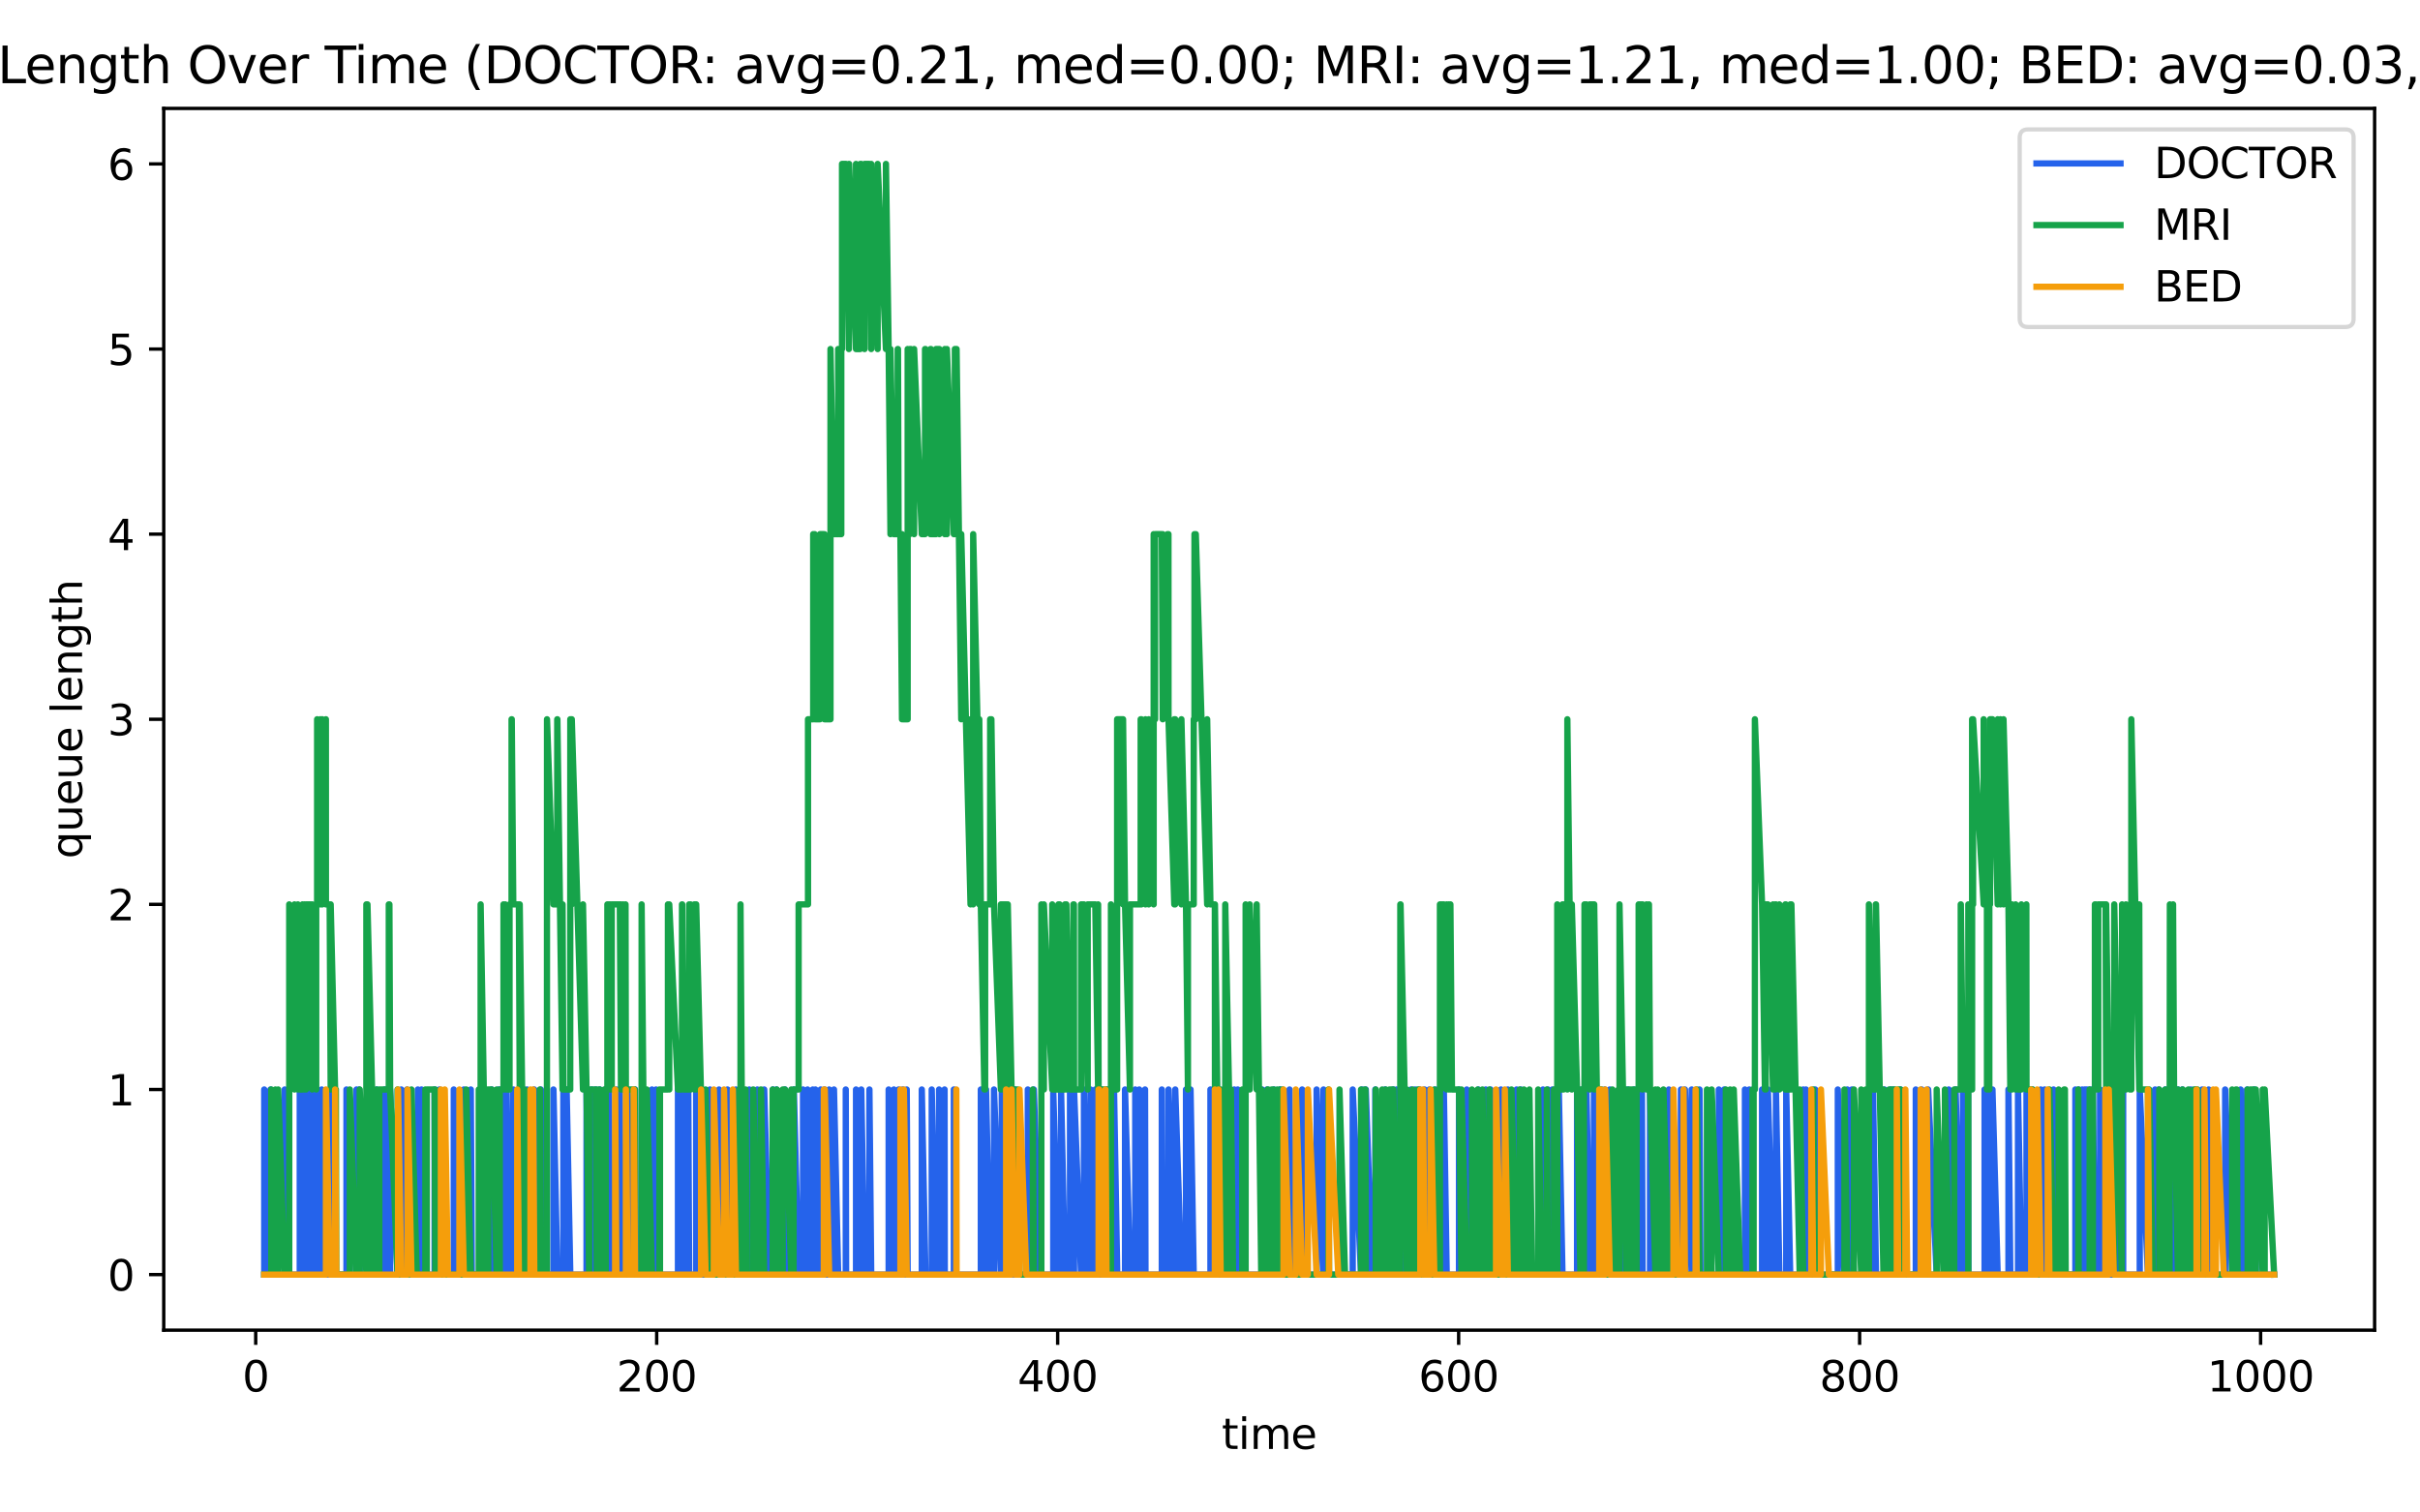 <?xml version="1.0" encoding="utf-8" standalone="no"?>
<!DOCTYPE svg PUBLIC "-//W3C//DTD SVG 1.1//EN"
  "http://www.w3.org/Graphics/SVG/1.1/DTD/svg11.dtd">
<svg xmlns:xlink="http://www.w3.org/1999/xlink" width="576pt" height="360pt" viewBox="0 0 576 360" xmlns="http://www.w3.org/2000/svg" version="1.1">
 <defs>
  <style type="text/css">*{stroke-linejoin: round; stroke-linecap: butt}</style>
 </defs>
 <g id="figure_1">
  <g id="patch_1">
   <path d="M 0 360 
L 576 360 
L 576 0 
L 0 0 
z
" style="fill: #ffffff"/>
  </g>
  <g id="axes_1">
   <g id="patch_2">
    <path d="M 38.975 316.6 
L 565.2 316.6 
L 565.2 25.8 
L 38.975 25.8 
z
" style="fill: #ffffff"/>
   </g>
   <g id="matplotlib.axis_1">
    <g id="xtick_1">
     <g id="line2d_1">
      <defs>
       <path id="m34d3cf1987" d="M 0 0 
L 0 3.5 
" style="stroke: #000000; stroke-width: 0.8"/>
      </defs>
      <g>
       <use xlink:href="#m34d3cf1987" x="60.863" y="316.6" style="stroke: #000000; stroke-width: 0.8"/>
      </g>
     </g>
     <g id="text_1">
      <!-- 0 -->
      <g transform="translate(57.682 331.198) scale(0.1 -0.1)">
       <defs>
        <path id="DejaVuSans-30" d="M 2034 4250 
Q 1547 4250 1301 3770 
Q 1056 3291 1056 2328 
Q 1056 1369 1301 889 
Q 1547 409 2034 409 
Q 2525 409 2770 889 
Q 3016 1369 3016 2328 
Q 3016 3291 2770 3770 
Q 2525 4250 2034 4250 
z
M 2034 4750 
Q 2819 4750 3233 4129 
Q 3647 3509 3647 2328 
Q 3647 1150 3233 529 
Q 2819 -91 2034 -91 
Q 1250 -91 836 529 
Q 422 1150 422 2328 
Q 422 3509 836 4129 
Q 1250 4750 2034 4750 
z
" transform="scale(0.016)"/>
       </defs>
       <use xlink:href="#DejaVuSans-30"/>
      </g>
     </g>
    </g>
    <g id="xtick_2">
     <g id="line2d_2">
      <g>
       <use xlink:href="#m34d3cf1987" x="156.303" y="316.6" style="stroke: #000000; stroke-width: 0.8"/>
      </g>
     </g>
     <g id="text_2">
      <!-- 200 -->
      <g transform="translate(146.759 331.198) scale(0.1 -0.1)">
       <defs>
        <path id="DejaVuSans-32" d="M 1228 531 
L 3431 531 
L 3431 0 
L 469 0 
L 469 531 
Q 828 903 1448 1529 
Q 2069 2156 2228 2338 
Q 2531 2678 2651 2914 
Q 2772 3150 2772 3378 
Q 2772 3750 2511 3984 
Q 2250 4219 1831 4219 
Q 1534 4219 1204 4116 
Q 875 4013 500 3803 
L 500 4441 
Q 881 4594 1212 4672 
Q 1544 4750 1819 4750 
Q 2544 4750 2975 4387 
Q 3406 4025 3406 3419 
Q 3406 3131 3298 2873 
Q 3191 2616 2906 2266 
Q 2828 2175 2409 1742 
Q 1991 1309 1228 531 
z
" transform="scale(0.016)"/>
       </defs>
       <use xlink:href="#DejaVuSans-32"/>
       <use xlink:href="#DejaVuSans-30" x="63.623"/>
       <use xlink:href="#DejaVuSans-30" x="127.246"/>
      </g>
     </g>
    </g>
    <g id="xtick_3">
     <g id="line2d_3">
      <g>
       <use xlink:href="#m34d3cf1987" x="251.742" y="316.6" style="stroke: #000000; stroke-width: 0.8"/>
      </g>
     </g>
     <g id="text_3">
      <!-- 400 -->
      <g transform="translate(242.199 331.198) scale(0.1 -0.1)">
       <defs>
        <path id="DejaVuSans-34" d="M 2419 4116 
L 825 1625 
L 2419 1625 
L 2419 4116 
z
M 2253 4666 
L 3047 4666 
L 3047 1625 
L 3713 1625 
L 3713 1100 
L 3047 1100 
L 3047 0 
L 2419 0 
L 2419 1100 
L 313 1100 
L 313 1709 
L 2253 4666 
z
" transform="scale(0.016)"/>
       </defs>
       <use xlink:href="#DejaVuSans-34"/>
       <use xlink:href="#DejaVuSans-30" x="63.623"/>
       <use xlink:href="#DejaVuSans-30" x="127.246"/>
      </g>
     </g>
    </g>
    <g id="xtick_4">
     <g id="line2d_4">
      <g>
       <use xlink:href="#m34d3cf1987" x="347.182" y="316.6" style="stroke: #000000; stroke-width: 0.8"/>
      </g>
     </g>
     <g id="text_4">
      <!-- 600 -->
      <g transform="translate(337.638 331.198) scale(0.1 -0.1)">
       <defs>
        <path id="DejaVuSans-36" d="M 2113 2584 
Q 1688 2584 1439 2293 
Q 1191 2003 1191 1497 
Q 1191 994 1439 701 
Q 1688 409 2113 409 
Q 2538 409 2786 701 
Q 3034 994 3034 1497 
Q 3034 2003 2786 2293 
Q 2538 2584 2113 2584 
z
M 3366 4563 
L 3366 3988 
Q 3128 4100 2886 4159 
Q 2644 4219 2406 4219 
Q 1781 4219 1451 3797 
Q 1122 3375 1075 2522 
Q 1259 2794 1537 2939 
Q 1816 3084 2150 3084 
Q 2853 3084 3261 2657 
Q 3669 2231 3669 1497 
Q 3669 778 3244 343 
Q 2819 -91 2113 -91 
Q 1303 -91 875 529 
Q 447 1150 447 2328 
Q 447 3434 972 4092 
Q 1497 4750 2381 4750 
Q 2619 4750 2861 4703 
Q 3103 4656 3366 4563 
z
" transform="scale(0.016)"/>
       </defs>
       <use xlink:href="#DejaVuSans-36"/>
       <use xlink:href="#DejaVuSans-30" x="63.623"/>
       <use xlink:href="#DejaVuSans-30" x="127.246"/>
      </g>
     </g>
    </g>
    <g id="xtick_5">
     <g id="line2d_5">
      <g>
       <use xlink:href="#m34d3cf1987" x="442.621" y="316.6" style="stroke: #000000; stroke-width: 0.8"/>
      </g>
     </g>
     <g id="text_5">
      <!-- 800 -->
      <g transform="translate(433.078 331.198) scale(0.1 -0.1)">
       <defs>
        <path id="DejaVuSans-38" d="M 2034 2216 
Q 1584 2216 1326 1975 
Q 1069 1734 1069 1313 
Q 1069 891 1326 650 
Q 1584 409 2034 409 
Q 2484 409 2743 651 
Q 3003 894 3003 1313 
Q 3003 1734 2745 1975 
Q 2488 2216 2034 2216 
z
M 1403 2484 
Q 997 2584 770 2862 
Q 544 3141 544 3541 
Q 544 4100 942 4425 
Q 1341 4750 2034 4750 
Q 2731 4750 3128 4425 
Q 3525 4100 3525 3541 
Q 3525 3141 3298 2862 
Q 3072 2584 2669 2484 
Q 3125 2378 3379 2068 
Q 3634 1759 3634 1313 
Q 3634 634 3220 271 
Q 2806 -91 2034 -91 
Q 1263 -91 848 271 
Q 434 634 434 1313 
Q 434 1759 690 2068 
Q 947 2378 1403 2484 
z
M 1172 3481 
Q 1172 3119 1398 2916 
Q 1625 2713 2034 2713 
Q 2441 2713 2670 2916 
Q 2900 3119 2900 3481 
Q 2900 3844 2670 4047 
Q 2441 4250 2034 4250 
Q 1625 4250 1398 4047 
Q 1172 3844 1172 3481 
z
" transform="scale(0.016)"/>
       </defs>
       <use xlink:href="#DejaVuSans-38"/>
       <use xlink:href="#DejaVuSans-30" x="63.623"/>
       <use xlink:href="#DejaVuSans-30" x="127.246"/>
      </g>
     </g>
    </g>
    <g id="xtick_6">
     <g id="line2d_6">
      <g>
       <use xlink:href="#m34d3cf1987" x="538.061" y="316.6" style="stroke: #000000; stroke-width: 0.8"/>
      </g>
     </g>
     <g id="text_6">
      <!-- 1000 -->
      <g transform="translate(525.336 331.198) scale(0.1 -0.1)">
       <defs>
        <path id="DejaVuSans-31" d="M 794 531 
L 1825 531 
L 1825 4091 
L 703 3866 
L 703 4441 
L 1819 4666 
L 2450 4666 
L 2450 531 
L 3481 531 
L 3481 0 
L 794 0 
L 794 531 
z
" transform="scale(0.016)"/>
       </defs>
       <use xlink:href="#DejaVuSans-31"/>
       <use xlink:href="#DejaVuSans-30" x="63.623"/>
       <use xlink:href="#DejaVuSans-30" x="127.246"/>
       <use xlink:href="#DejaVuSans-30" x="190.869"/>
      </g>
     </g>
    </g>
    <g id="text_7">
     <!-- time -->
     <g transform="translate(290.791 344.877) scale(0.1 -0.1)">
      <defs>
       <path id="DejaVuSans-74" d="M 1172 4494 
L 1172 3500 
L 2356 3500 
L 2356 3053 
L 1172 3053 
L 1172 1153 
Q 1172 725 1289 603 
Q 1406 481 1766 481 
L 2356 481 
L 2356 0 
L 1766 0 
Q 1100 0 847 248 
Q 594 497 594 1153 
L 594 3053 
L 172 3053 
L 172 3500 
L 594 3500 
L 594 4494 
L 1172 4494 
z
" transform="scale(0.016)"/>
       <path id="DejaVuSans-69" d="M 603 3500 
L 1178 3500 
L 1178 0 
L 603 0 
L 603 3500 
z
M 603 4863 
L 1178 4863 
L 1178 4134 
L 603 4134 
L 603 4863 
z
" transform="scale(0.016)"/>
       <path id="DejaVuSans-6d" d="M 3328 2828 
Q 3544 3216 3844 3400 
Q 4144 3584 4550 3584 
Q 5097 3584 5394 3201 
Q 5691 2819 5691 2113 
L 5691 0 
L 5113 0 
L 5113 2094 
Q 5113 2597 4934 2840 
Q 4756 3084 4391 3084 
Q 3944 3084 3684 2787 
Q 3425 2491 3425 1978 
L 3425 0 
L 2847 0 
L 2847 2094 
Q 2847 2600 2669 2842 
Q 2491 3084 2119 3084 
Q 1678 3084 1418 2786 
Q 1159 2488 1159 1978 
L 1159 0 
L 581 0 
L 581 3500 
L 1159 3500 
L 1159 2956 
Q 1356 3278 1631 3431 
Q 1906 3584 2284 3584 
Q 2666 3584 2933 3390 
Q 3200 3197 3328 2828 
z
" transform="scale(0.016)"/>
       <path id="DejaVuSans-65" d="M 3597 1894 
L 3597 1613 
L 953 1613 
Q 991 1019 1311 708 
Q 1631 397 2203 397 
Q 2534 397 2845 478 
Q 3156 559 3463 722 
L 3463 178 
Q 3153 47 2828 -22 
Q 2503 -91 2169 -91 
Q 1331 -91 842 396 
Q 353 884 353 1716 
Q 353 2575 817 3079 
Q 1281 3584 2069 3584 
Q 2775 3584 3186 3129 
Q 3597 2675 3597 1894 
z
M 3022 2063 
Q 3016 2534 2758 2815 
Q 2500 3097 2075 3097 
Q 1594 3097 1305 2825 
Q 1016 2553 972 2059 
L 3022 2063 
z
" transform="scale(0.016)"/>
      </defs>
      <use xlink:href="#DejaVuSans-74"/>
      <use xlink:href="#DejaVuSans-69" x="39.209"/>
      <use xlink:href="#DejaVuSans-6d" x="66.992"/>
      <use xlink:href="#DejaVuSans-65" x="164.404"/>
     </g>
    </g>
   </g>
   <g id="matplotlib.axis_2">
    <g id="ytick_1">
     <g id="line2d_7">
      <defs>
       <path id="m8ef85a2a75" d="M 0 0 
L -3.5 0 
" style="stroke: #000000; stroke-width: 0.8"/>
      </defs>
      <g>
       <use xlink:href="#m8ef85a2a75" x="38.975" y="303.382" style="stroke: #000000; stroke-width: 0.8"/>
      </g>
     </g>
     <g id="text_8">
      <!-- 0 -->
      <g transform="translate(25.613 307.181) scale(0.1 -0.1)">
       <use xlink:href="#DejaVuSans-30"/>
      </g>
     </g>
    </g>
    <g id="ytick_2">
     <g id="line2d_8">
      <g>
       <use xlink:href="#m8ef85a2a75" x="38.975" y="259.321" style="stroke: #000000; stroke-width: 0.8"/>
      </g>
     </g>
     <g id="text_9">
      <!-- 1 -->
      <g transform="translate(25.613 263.12) scale(0.1 -0.1)">
       <use xlink:href="#DejaVuSans-31"/>
      </g>
     </g>
    </g>
    <g id="ytick_3">
     <g id="line2d_9">
      <g>
       <use xlink:href="#m8ef85a2a75" x="38.975" y="215.261" style="stroke: #000000; stroke-width: 0.8"/>
      </g>
     </g>
     <g id="text_10">
      <!-- 2 -->
      <g transform="translate(25.613 219.06) scale(0.1 -0.1)">
       <use xlink:href="#DejaVuSans-32"/>
      </g>
     </g>
    </g>
    <g id="ytick_4">
     <g id="line2d_10">
      <g>
       <use xlink:href="#m8ef85a2a75" x="38.975" y="171.2" style="stroke: #000000; stroke-width: 0.8"/>
      </g>
     </g>
     <g id="text_11">
      <!-- 3 -->
      <g transform="translate(25.613 174.999) scale(0.1 -0.1)">
       <defs>
        <path id="DejaVuSans-33" d="M 2597 2516 
Q 3050 2419 3304 2112 
Q 3559 1806 3559 1356 
Q 3559 666 3084 287 
Q 2609 -91 1734 -91 
Q 1441 -91 1130 -33 
Q 819 25 488 141 
L 488 750 
Q 750 597 1062 519 
Q 1375 441 1716 441 
Q 2309 441 2620 675 
Q 2931 909 2931 1356 
Q 2931 1769 2642 2001 
Q 2353 2234 1838 2234 
L 1294 2234 
L 1294 2753 
L 1863 2753 
Q 2328 2753 2575 2939 
Q 2822 3125 2822 3475 
Q 2822 3834 2567 4026 
Q 2313 4219 1838 4219 
Q 1578 4219 1281 4162 
Q 984 4106 628 3988 
L 628 4550 
Q 988 4650 1302 4700 
Q 1616 4750 1894 4750 
Q 2613 4750 3031 4423 
Q 3450 4097 3450 3541 
Q 3450 3153 3228 2886 
Q 3006 2619 2597 2516 
z
" transform="scale(0.016)"/>
       </defs>
       <use xlink:href="#DejaVuSans-33"/>
      </g>
     </g>
    </g>
    <g id="ytick_5">
     <g id="line2d_11">
      <g>
       <use xlink:href="#m8ef85a2a75" x="38.975" y="127.139" style="stroke: #000000; stroke-width: 0.8"/>
      </g>
     </g>
     <g id="text_12">
      <!-- 4 -->
      <g transform="translate(25.613 130.939) scale(0.1 -0.1)">
       <use xlink:href="#DejaVuSans-34"/>
      </g>
     </g>
    </g>
    <g id="ytick_6">
     <g id="line2d_12">
      <g>
       <use xlink:href="#m8ef85a2a75" x="38.975" y="83.079" style="stroke: #000000; stroke-width: 0.8"/>
      </g>
     </g>
     <g id="text_13">
      <!-- 5 -->
      <g transform="translate(25.613 86.878) scale(0.1 -0.1)">
       <defs>
        <path id="DejaVuSans-35" d="M 691 4666 
L 3169 4666 
L 3169 4134 
L 1269 4134 
L 1269 2991 
Q 1406 3038 1543 3061 
Q 1681 3084 1819 3084 
Q 2600 3084 3056 2656 
Q 3513 2228 3513 1497 
Q 3513 744 3044 326 
Q 2575 -91 1722 -91 
Q 1428 -91 1123 -41 
Q 819 9 494 109 
L 494 744 
Q 775 591 1075 516 
Q 1375 441 1709 441 
Q 2250 441 2565 725 
Q 2881 1009 2881 1497 
Q 2881 1984 2565 2268 
Q 2250 2553 1709 2553 
Q 1456 2553 1204 2497 
Q 953 2441 691 2322 
L 691 4666 
z
" transform="scale(0.016)"/>
       </defs>
       <use xlink:href="#DejaVuSans-35"/>
      </g>
     </g>
    </g>
    <g id="ytick_7">
     <g id="line2d_13">
      <g>
       <use xlink:href="#m8ef85a2a75" x="38.975" y="39.018" style="stroke: #000000; stroke-width: 0.8"/>
      </g>
     </g>
     <g id="text_14">
      <!-- 6 -->
      <g transform="translate(25.613 42.817) scale(0.1 -0.1)">
       <use xlink:href="#DejaVuSans-36"/>
      </g>
     </g>
    </g>
    <g id="text_15">
     <!-- queue length -->
     <g transform="translate(19.533 204.391) rotate(-90) scale(0.1 -0.1)">
      <defs>
       <path id="DejaVuSans-71" d="M 947 1747 
Q 947 1113 1208 752 
Q 1469 391 1925 391 
Q 2381 391 2643 752 
Q 2906 1113 2906 1747 
Q 2906 2381 2643 2742 
Q 2381 3103 1925 3103 
Q 1469 3103 1208 2742 
Q 947 2381 947 1747 
z
M 2906 525 
Q 2725 213 2448 61 
Q 2172 -91 1784 -91 
Q 1150 -91 751 415 
Q 353 922 353 1747 
Q 353 2572 751 3078 
Q 1150 3584 1784 3584 
Q 2172 3584 2448 3432 
Q 2725 3281 2906 2969 
L 2906 3500 
L 3481 3500 
L 3481 -1331 
L 2906 -1331 
L 2906 525 
z
" transform="scale(0.016)"/>
       <path id="DejaVuSans-75" d="M 544 1381 
L 544 3500 
L 1119 3500 
L 1119 1403 
Q 1119 906 1312 657 
Q 1506 409 1894 409 
Q 2359 409 2629 706 
Q 2900 1003 2900 1516 
L 2900 3500 
L 3475 3500 
L 3475 0 
L 2900 0 
L 2900 538 
Q 2691 219 2414 64 
Q 2138 -91 1772 -91 
Q 1169 -91 856 284 
Q 544 659 544 1381 
z
M 1991 3584 
L 1991 3584 
z
" transform="scale(0.016)"/>
       <path id="DejaVuSans-20" transform="scale(0.016)"/>
       <path id="DejaVuSans-6c" d="M 603 4863 
L 1178 4863 
L 1178 0 
L 603 0 
L 603 4863 
z
" transform="scale(0.016)"/>
       <path id="DejaVuSans-6e" d="M 3513 2113 
L 3513 0 
L 2938 0 
L 2938 2094 
Q 2938 2591 2744 2837 
Q 2550 3084 2163 3084 
Q 1697 3084 1428 2787 
Q 1159 2491 1159 1978 
L 1159 0 
L 581 0 
L 581 3500 
L 1159 3500 
L 1159 2956 
Q 1366 3272 1645 3428 
Q 1925 3584 2291 3584 
Q 2894 3584 3203 3211 
Q 3513 2838 3513 2113 
z
" transform="scale(0.016)"/>
       <path id="DejaVuSans-67" d="M 2906 1791 
Q 2906 2416 2648 2759 
Q 2391 3103 1925 3103 
Q 1463 3103 1205 2759 
Q 947 2416 947 1791 
Q 947 1169 1205 825 
Q 1463 481 1925 481 
Q 2391 481 2648 825 
Q 2906 1169 2906 1791 
z
M 3481 434 
Q 3481 -459 3084 -895 
Q 2688 -1331 1869 -1331 
Q 1566 -1331 1297 -1286 
Q 1028 -1241 775 -1147 
L 775 -588 
Q 1028 -725 1275 -790 
Q 1522 -856 1778 -856 
Q 2344 -856 2625 -561 
Q 2906 -266 2906 331 
L 2906 616 
Q 2728 306 2450 153 
Q 2172 0 1784 0 
Q 1141 0 747 490 
Q 353 981 353 1791 
Q 353 2603 747 3093 
Q 1141 3584 1784 3584 
Q 2172 3584 2450 3431 
Q 2728 3278 2906 2969 
L 2906 3500 
L 3481 3500 
L 3481 434 
z
" transform="scale(0.016)"/>
       <path id="DejaVuSans-68" d="M 3513 2113 
L 3513 0 
L 2938 0 
L 2938 2094 
Q 2938 2591 2744 2837 
Q 2550 3084 2163 3084 
Q 1697 3084 1428 2787 
Q 1159 2491 1159 1978 
L 1159 0 
L 581 0 
L 581 4863 
L 1159 4863 
L 1159 2956 
Q 1366 3272 1645 3428 
Q 1925 3584 2291 3584 
Q 2894 3584 3203 3211 
Q 3513 2838 3513 2113 
z
" transform="scale(0.016)"/>
      </defs>
      <use xlink:href="#DejaVuSans-71"/>
      <use xlink:href="#DejaVuSans-75" x="63.477"/>
      <use xlink:href="#DejaVuSans-65" x="126.855"/>
      <use xlink:href="#DejaVuSans-75" x="188.379"/>
      <use xlink:href="#DejaVuSans-65" x="251.758"/>
      <use xlink:href="#DejaVuSans-20" x="313.281"/>
      <use xlink:href="#DejaVuSans-6c" x="345.068"/>
      <use xlink:href="#DejaVuSans-65" x="372.852"/>
      <use xlink:href="#DejaVuSans-6e" x="434.375"/>
      <use xlink:href="#DejaVuSans-67" x="497.754"/>
      <use xlink:href="#DejaVuSans-74" x="561.23"/>
      <use xlink:href="#DejaVuSans-68" x="600.439"/>
     </g>
    </g>
   </g>
   <g id="line2d_14">
    <path d="M 62.894 303.382 
L 62.894 259.321 
L 62.894 259.321 
L 64.373 303.382 
L 64.373 303.382 
L 64.373 259.321 
L 64.373 259.321 
L 64.575 303.382 
L 64.575 303.382 
L 67.766 303.382 
L 67.766 303.382 
L 67.766 259.321 
L 67.766 259.321 
L 68.841 303.382 
L 68.841 303.382 
L 71.346 303.382 
L 71.346 303.382 
L 71.346 259.321 
L 71.346 259.321 
L 71.955 303.382 
L 71.955 303.382 
L 71.955 259.321 
L 71.997 303.382 
L 73.151 303.382 
L 73.151 303.382 
L 73.151 259.321 
L 73.151 259.321 
L 73.933 303.382 
L 73.933 303.382 
L 73.933 259.321 
L 73.933 259.321 
L 74.308 303.382 
L 74.308 303.382 
L 75.348 303.382 
L 75.348 303.382 
L 75.348 259.321 
L 75.348 259.321 
L 75.482 303.382 
L 75.482 303.382 
L 76.555 303.382 
L 76.555 303.382 
L 76.555 259.321 
L 76.555 259.321 
L 76.704 303.382 
L 76.704 303.382 
L 78.467 303.382 
L 78.467 303.382 
L 78.467 259.321 
L 78.467 259.321 
L 78.707 303.382 
L 78.707 303.382 
L 82.467 303.382 
L 82.467 303.382 
L 82.467 259.321 
L 82.467 259.321 
L 83.263 303.382 
L 83.263 303.382 
L 84.857 303.382 
L 84.857 303.382 
L 84.857 259.321 
L 84.857 259.321 
L 85.127 303.382 
L 85.452 303.382 
L 85.452 303.382 
L 85.452 259.321 
L 85.452 259.321 
L 85.62 303.382 
L 85.62 303.382 
L 88.563 303.382 
L 88.563 303.382 
L 88.563 259.321 
L 88.587 303.382 
L 89.669 303.382 
L 89.669 303.382 
L 89.669 259.321 
L 89.669 259.321 
L 90.309 303.382 
L 90.309 303.382 
L 91.55 303.382 
L 91.55 303.382 
L 91.55 259.321 
L 91.55 259.321 
L 92.539 303.382 
L 92.539 303.382 
L 92.857 303.382 
L 92.857 303.382 
L 92.857 259.321 
L 92.857 259.321 
L 94.612 303.382 
L 94.612 303.382 
L 95.51 303.382 
L 95.51 303.382 
L 95.51 259.321 
L 95.51 259.321 
L 96.716 303.382 
L 96.867 303.382 
L 96.867 303.382 
L 96.867 259.321 
L 96.871 303.382 
L 99.448 303.382 
L 99.448 303.382 
L 99.448 259.321 
L 99.448 259.321 
L 100.145 303.382 
L 100.319 303.382 
L 100.319 303.382 
L 100.319 259.321 
L 100.319 259.321 
L 101.243 303.382 
L 101.243 303.382 
L 103.44 303.382 
L 103.44 303.382 
L 103.44 259.321 
L 103.44 259.321 
L 103.609 303.382 
L 103.609 303.382 
L 104.588 303.382 
L 104.588 303.382 
L 104.588 259.321 
L 104.588 259.321 
L 104.939 303.382 
L 104.939 303.382 
L 108.006 303.382 
L 108.006 303.382 
L 108.006 259.321 
L 108.006 259.321 
L 109.349 303.382 
L 109.349 303.382 
L 110.396 303.382 
L 110.396 303.382 
L 110.396 259.321 
L 110.396 259.321 
L 110.982 303.382 
L 110.982 303.382 
L 112.055 303.382 
L 112.055 303.382 
L 112.055 259.321 
L 112.055 259.321 
L 112.296 303.382 
L 115.171 303.382 
L 115.171 303.382 
L 115.171 259.321 
L 115.171 259.321 
L 115.904 303.382 
L 115.904 303.382 
L 117.039 303.382 
L 117.039 303.382 
L 117.039 259.321 
L 117.039 259.321 
L 118.208 303.382 
L 118.208 303.382 
L 118.702 303.382 
L 118.702 303.382 
L 118.702 259.321 
L 118.702 259.321 
L 118.95 303.382 
L 118.95 303.382 
L 119.817 303.382 
L 119.817 303.382 
L 119.817 259.321 
L 119.84 303.382 
L 120.579 303.382 
L 120.579 303.382 
L 120.579 259.321 
L 120.579 259.321 
L 121.277 303.382 
L 121.277 303.382 
L 122.168 303.382 
L 122.168 303.382 
L 122.168 259.321 
L 122.168 259.321 
L 123.109 303.382 
L 123.109 303.382 
L 123.503 303.382 
L 123.503 303.382 
L 123.503 259.321 
L 123.503 259.321 
L 123.701 303.382 
L 123.701 303.382 
L 125.442 303.382 
L 125.442 303.382 
L 125.442 259.321 
L 125.442 259.321 
L 126.31 303.382 
L 127.171 303.382 
L 127.171 303.382 
L 127.171 259.321 
L 127.171 259.321 
L 127.995 303.382 
L 128.734 303.382 
L 128.734 303.382 
L 128.734 259.321 
L 128.734 259.321 
L 129.633 303.382 
L 131.73 303.382 
L 131.73 303.382 
L 131.73 259.321 
L 131.73 259.321 
L 132.664 303.382 
L 132.664 303.382 
L 134.083 303.382 
L 134.083 303.382 
L 134.083 259.321 
L 134.083 259.321 
L 134.869 303.382 
L 134.869 303.382 
L 134.869 259.321 
L 134.869 259.321 
L 135.742 303.382 
L 135.742 303.382 
L 139.606 303.382 
L 139.606 303.382 
L 139.606 259.321 
L 139.606 259.321 
L 140.304 303.382 
L 140.304 303.382 
L 140.838 303.382 
L 140.838 303.382 
L 140.838 259.321 
L 140.838 259.321 
L 141.769 303.382 
L 141.769 303.382 
L 141.769 259.321 
L 141.769 259.321 
L 142.04 303.382 
L 142.04 303.382 
L 142.77 303.382 
L 142.77 303.382 
L 142.77 259.321 
L 142.77 259.321 
L 143.828 303.382 
L 143.828 303.382 
L 144.119 303.382 
L 144.119 259.321 
L 144.181 259.321 
L 144.566 303.382 
L 144.566 303.382 
L 144.975 303.382 
L 144.975 303.382 
L 144.975 259.321 
L 144.975 259.321 
L 145.212 303.382 
L 145.212 303.382 
L 146.712 303.382 
L 146.712 303.382 
L 146.712 259.321 
L 146.712 259.321 
L 147.531 303.382 
L 147.531 303.382 
L 147.531 259.321 
L 147.531 259.321 
L 147.804 303.382 
L 147.804 303.382 
L 149.369 303.382 
L 149.369 303.382 
L 149.369 259.321 
L 149.369 259.321 
L 150.828 303.382 
L 150.828 303.382 
L 151.148 303.382 
L 151.148 303.382 
L 151.148 259.321 
L 151.148 259.321 
L 151.31 303.382 
L 155.176 303.382 
L 155.176 303.382 
L 155.176 259.321 
L 155.176 259.321 
L 156.149 303.382 
L 156.149 303.382 
L 156.149 259.321 
L 156.149 259.321 
L 156.953 303.382 
L 156.953 303.382 
L 161.366 303.382 
L 161.366 303.382 
L 161.366 259.321 
L 161.366 259.321 
L 162.384 303.382 
L 162.384 303.382 
L 162.768 303.382 
L 162.768 303.382 
L 162.768 259.321 
L 162.768 259.321 
L 163.821 303.382 
L 163.821 259.321 
L 163.821 259.321 
L 164.026 303.382 
L 164.026 303.382 
L 165.7 303.382 
L 165.7 303.382 
L 165.7 259.321 
L 165.706 303.382 
L 168.977 303.382 
L 168.977 303.382 
L 168.977 259.321 
L 168.977 259.321 
L 169.708 303.382 
L 171.144 303.382 
L 171.144 303.382 
L 171.144 259.321 
L 171.144 259.321 
L 171.753 303.382 
L 173.16 303.382 
L 173.16 303.382 
L 173.16 259.321 
L 173.16 259.321 
L 174.42 303.382 
L 174.42 303.382 
L 175.168 303.382 
L 175.168 303.382 
L 175.168 259.321 
L 175.168 259.321 
L 175.911 303.382 
L 175.911 303.382 
L 178.342 303.382 
L 178.342 303.382 
L 178.342 259.321 
L 178.342 259.321 
L 179.302 303.382 
L 179.302 303.382 
L 180.263 303.382 
L 180.263 303.382 
L 180.263 259.321 
L 180.263 259.321 
L 181.136 303.382 
L 181.136 303.382 
L 181.894 303.382 
L 181.894 303.382 
L 181.894 259.321 
L 181.894 259.321 
L 183.085 303.382 
L 183.991 303.382 
L 183.991 303.382 
L 183.991 259.321 
L 183.991 259.321 
L 184.787 303.382 
L 184.787 303.382 
L 184.787 259.321 
L 184.882 303.382 
L 186.836 303.382 
L 186.836 303.382 
L 186.836 259.321 
L 186.836 259.321 
L 188.34 303.382 
L 188.34 303.382 
L 188.944 303.382 
L 188.944 303.382 
L 188.944 259.321 
L 188.944 259.321 
L 190.087 303.382 
L 190.087 303.382 
L 191.138 303.382 
L 191.138 303.382 
L 191.138 259.321 
L 191.138 259.321 
L 192.215 303.382 
L 192.215 303.382 
L 192.215 259.321 
L 192.318 303.382 
L 193.458 303.382 
L 193.458 303.382 
L 193.458 259.321 
L 193.555 303.382 
L 194.081 303.382 
L 194.081 303.382 
L 194.081 259.321 
L 194.081 259.321 
L 195.165 303.382 
L 195.165 303.382 
L 195.332 303.382 
L 195.332 303.382 
L 195.332 259.321 
L 195.332 259.321 
L 196.086 303.382 
L 196.086 303.382 
L 196.256 303.382 
L 196.256 303.382 
L 196.256 259.321 
L 196.306 303.382 
L 197.356 303.382 
L 197.356 303.382 
L 197.356 259.321 
L 197.356 259.321 
L 197.671 303.382 
L 197.671 303.382 
L 198.5 303.382 
L 198.5 303.382 
L 198.5 259.321 
L 198.5 259.321 
L 199.495 303.382 
L 199.495 303.382 
L 201.305 303.382 
L 201.305 303.382 
L 201.305 259.321 
L 201.387 303.382 
L 203.748 303.382 
L 203.748 303.382 
L 203.748 259.321 
L 203.748 259.321 
L 204.746 303.382 
L 204.746 303.382 
L 204.997 303.382 
L 204.997 303.382 
L 204.997 259.321 
L 204.997 259.321 
L 205.78 303.382 
L 205.78 303.382 
L 206.937 303.382 
L 206.937 303.382 
L 206.937 259.321 
L 206.937 259.321 
L 207.363 303.382 
L 207.363 303.382 
L 211.515 303.382 
L 211.515 303.382 
L 211.515 259.321 
L 211.515 259.321 
L 211.948 303.382 
L 211.948 303.382 
L 212.759 303.382 
L 212.759 303.382 
L 212.759 259.321 
L 212.759 259.321 
L 213.733 303.382 
L 213.733 303.382 
L 213.871 303.382 
L 213.871 303.382 
L 213.871 259.321 
L 213.871 259.321 
L 214.308 303.382 
L 214.308 303.382 
L 214.867 303.382 
L 214.867 303.382 
L 214.867 259.321 
L 214.867 259.321 
L 215.137 303.382 
L 215.137 303.382 
L 215.817 303.382 
L 215.817 303.382 
L 215.817 259.321 
L 215.817 259.321 
L 216.04 303.382 
L 216.04 303.382 
L 219.4 303.382 
L 219.4 303.382 
L 219.4 259.321 
L 219.4 259.321 
L 220.273 303.382 
L 220.273 303.382 
L 221.766 303.382 
L 221.766 303.382 
L 221.766 259.321 
L 221.766 259.321 
L 222.786 303.382 
L 222.786 303.382 
L 223.516 303.382 
L 223.516 303.382 
L 223.516 259.321 
L 223.588 303.382 
L 224.823 303.382 
L 224.823 303.382 
L 224.823 259.321 
L 224.873 303.382 
L 227.029 303.382 
L 227.029 303.382 
L 227.029 259.321 
L 227.029 259.321 
L 227.269 303.382 
L 227.269 303.382 
L 233.455 303.382 
L 233.455 303.382 
L 233.455 259.321 
L 233.455 259.321 
L 234.292 303.382 
L 234.292 303.382 
L 234.693 303.382 
L 234.693 303.382 
L 234.693 259.321 
L 234.693 259.321 
L 235.676 303.382 
L 235.676 303.382 
L 236.587 303.382 
L 236.587 303.382 
L 236.587 259.321 
L 236.587 259.321 
L 238.224 303.382 
L 238.224 303.382 
L 238.435 303.382 
L 238.435 303.382 
L 238.435 259.321 
L 238.435 259.321 
L 239.481 303.382 
L 239.481 303.382 
L 239.481 259.321 
L 239.481 259.321 
L 239.869 303.382 
L 239.869 303.382 
L 241.631 303.382 
L 241.631 303.382 
L 241.631 259.321 
L 241.631 259.321 
L 242.163 303.382 
L 242.163 303.382 
L 244.632 303.382 
L 244.632 303.382 
L 244.632 259.321 
L 244.632 259.321 
L 244.992 303.382 
L 246.064 303.382 
L 246.064 303.382 
L 246.064 259.321 
L 246.064 259.321 
L 247.551 303.382 
L 250.686 303.382 
L 250.686 303.382 
L 250.686 259.321 
L 250.686 259.321 
L 251.918 303.382 
L 251.918 303.382 
L 252.549 303.382 
L 252.549 303.382 
L 252.549 259.321 
L 252.549 259.321 
L 253.484 303.382 
L 253.484 303.382 
L 254.683 303.382 
L 254.683 303.382 
L 254.683 259.321 
L 254.683 259.321 
L 255.481 303.382 
L 255.481 303.382 
L 255.641 303.382 
L 255.641 303.382 
L 255.641 259.321 
L 255.641 259.321 
L 257.306 303.382 
L 257.306 303.382 
L 257.995 303.382 
L 257.995 303.382 
L 257.995 259.321 
L 257.995 259.321 
L 258.901 303.382 
L 258.901 303.382 
L 259.569 303.382 
L 259.569 303.382 
L 259.569 259.321 
L 259.569 259.321 
L 260.699 303.382 
L 260.699 303.382 
L 260.699 259.321 
L 260.699 259.321 
L 261.369 303.382 
L 261.369 303.382 
L 262.171 303.382 
L 262.171 303.382 
L 262.171 259.321 
L 262.171 259.321 
L 263.104 303.382 
L 263.104 303.382 
L 263.366 303.382 
L 263.366 303.382 
L 263.366 259.321 
L 263.366 259.321 
L 263.484 303.382 
L 263.484 303.382 
L 265.157 303.382 
L 265.157 303.382 
L 265.157 259.321 
L 265.157 259.321 
L 265.925 303.382 
L 265.925 303.382 
L 267.776 303.382 
L 267.776 303.382 
L 267.776 259.321 
L 267.776 259.321 
L 268.992 303.382 
L 268.992 303.382 
L 270.208 303.382 
L 270.208 303.382 
L 270.208 259.321 
L 270.208 259.321 
L 271.168 303.382 
L 271.168 303.382 
L 271.168 259.321 
L 271.168 259.321 
L 271.496 303.382 
L 271.496 303.382 
L 272.539 303.382 
L 272.539 303.382 
L 272.539 259.321 
L 272.644 303.382 
L 276.53 303.382 
L 276.53 303.382 
L 276.53 259.321 
L 276.53 259.321 
L 276.747 303.382 
L 276.747 303.382 
L 278.125 303.382 
L 278.125 303.382 
L 278.125 259.321 
L 278.125 259.321 
L 279.502 303.382 
L 279.502 303.382 
L 279.729 303.382 
L 279.729 303.382 
L 279.729 259.321 
L 279.729 259.321 
L 281.197 303.382 
L 281.197 303.382 
L 282.288 303.382 
L 282.288 303.382 
L 282.288 259.321 
L 282.288 259.321 
L 282.798 303.382 
L 282.798 303.382 
L 283.368 303.382 
L 283.368 303.382 
L 283.368 259.321 
L 283.368 259.321 
L 284.127 303.382 
L 284.127 303.382 
L 288.103 303.382 
L 288.103 303.382 
L 288.103 259.321 
L 288.103 259.321 
L 288.651 303.382 
L 288.651 259.321 
L 288.651 259.321 
L 289.178 303.382 
L 289.178 303.382 
L 289.735 303.382 
L 289.735 303.382 
L 289.735 259.321 
L 289.735 259.321 
L 290.028 303.382 
L 290.028 303.382 
L 293.783 303.382 
L 293.783 303.382 
L 293.783 259.321 
L 293.783 259.321 
L 294.602 303.382 
L 294.602 303.382 
L 294.602 259.321 
L 294.602 259.321 
L 294.999 303.382 
L 300.401 303.382 
L 300.401 303.382 
L 300.401 259.321 
L 300.401 259.321 
L 301.575 303.382 
L 301.575 303.382 
L 301.575 259.321 
L 301.575 259.321 
L 301.701 303.382 
L 301.701 303.382 
L 303.197 303.382 
L 303.197 303.382 
L 303.197 259.321 
L 303.197 259.321 
L 303.998 303.382 
L 303.998 303.382 
L 304.673 303.382 
L 304.673 303.382 
L 304.673 259.321 
L 304.673 259.321 
L 305.269 303.382 
L 305.269 303.382 
L 306.934 303.382 
L 306.934 303.382 
L 306.934 259.321 
L 306.934 259.321 
L 307.312 303.382 
L 309.935 303.382 
L 309.935 303.382 
L 309.935 259.321 
L 309.935 259.321 
L 310.666 303.382 
L 313.376 303.382 
L 313.376 303.382 
L 313.376 259.321 
L 313.376 259.321 
L 315.015 303.382 
L 315.015 303.382 
L 315.015 259.321 
L 315.015 259.321 
L 316.189 303.382 
L 316.189 303.382 
L 321.967 303.382 
L 321.967 303.382 
L 321.967 259.321 
L 321.967 259.321 
L 323.948 303.382 
L 323.948 303.382 
L 324.199 303.382 
L 324.199 303.382 
L 324.199 259.321 
L 324.199 259.321 
L 324.773 303.382 
L 324.773 303.382 
L 325.076 303.382 
L 325.076 303.382 
L 325.076 259.321 
L 325.076 259.321 
L 326.596 303.382 
L 327.344 303.382 
L 327.344 303.382 
L 327.344 259.321 
L 327.442 303.382 
L 329.664 303.382 
L 329.664 303.382 
L 329.664 259.321 
L 329.664 259.321 
L 329.833 303.382 
L 329.833 303.382 
L 331.584 303.382 
L 331.584 303.382 
L 331.584 259.321 
L 331.652 303.382 
L 332.409 303.382 
L 332.409 303.382 
L 332.409 259.321 
L 332.409 259.321 
L 333.357 303.382 
L 333.357 303.382 
L 334.313 303.382 
L 334.313 303.382 
L 334.313 259.321 
L 334.313 259.321 
L 334.858 303.382 
L 334.858 303.382 
L 335.848 303.382 
L 335.848 303.382 
L 335.848 259.321 
L 335.848 259.321 
L 336.213 303.382 
L 336.213 303.382 
L 336.816 303.382 
L 336.816 303.382 
L 336.816 259.321 
L 336.816 259.321 
L 337.435 303.382 
L 337.435 303.382 
L 337.882 303.382 
L 337.882 303.382 
L 337.882 259.321 
L 337.882 259.321 
L 338.059 303.382 
L 338.059 303.382 
L 339.083 303.382 
L 339.083 303.382 
L 339.083 259.321 
L 339.083 259.321 
L 340.2 303.382 
L 340.2 303.382 
L 340.2 259.321 
L 340.2 259.321 
L 340.496 303.382 
L 340.496 303.382 
L 341.697 303.382 
L 341.697 303.382 
L 341.697 259.321 
L 341.697 259.321 
L 342.286 303.382 
L 343.655 303.382 
L 343.655 303.382 
L 343.655 259.321 
L 343.655 259.321 
L 344.34 303.382 
L 344.34 303.382 
L 347.262 303.382 
L 347.262 303.382 
L 347.262 259.321 
L 347.262 259.321 
L 347.856 303.382 
L 347.856 303.382 
L 349.113 303.382 
L 349.113 303.382 
L 349.113 259.321 
L 349.113 259.321 
L 349.52 303.382 
L 351.886 303.382 
L 351.886 303.382 
L 351.886 259.321 
L 351.886 259.321 
L 352.844 303.382 
L 352.844 303.382 
L 353.64 303.382 
L 353.64 303.382 
L 353.64 259.321 
L 353.64 259.321 
L 353.987 303.382 
L 354.786 303.382 
L 354.786 303.382 
L 354.786 259.321 
L 354.786 259.321 
L 356.079 303.382 
L 356.079 303.382 
L 357.249 303.382 
L 357.249 303.382 
L 357.249 259.321 
L 357.249 259.321 
L 357.386 303.382 
L 358.895 303.382 
L 358.895 303.382 
L 358.895 259.321 
L 358.895 259.321 
L 359.752 303.382 
L 359.752 303.382 
L 360.97 303.382 
L 360.97 303.382 
L 360.97 259.321 
L 360.97 259.321 
L 361.406 303.382 
L 361.992 303.382 
L 361.992 303.382 
L 361.992 259.321 
L 361.992 259.321 
L 362.734 303.382 
L 362.734 303.382 
L 367.253 303.382 
L 367.253 303.382 
L 367.253 259.321 
L 367.253 259.321 
L 367.621 303.382 
L 368.431 303.382 
L 368.431 303.382 
L 368.431 259.321 
L 368.431 259.321 
L 369.477 303.382 
L 369.477 303.382 
L 369.477 259.321 
L 369.477 259.321 
L 369.947 303.382 
L 369.947 303.382 
L 371.022 303.382 
L 371.022 303.382 
L 371.022 259.321 
L 371.022 259.321 
L 371.899 303.382 
L 371.899 303.382 
L 375.364 303.382 
L 375.364 303.382 
L 375.364 259.321 
L 375.364 259.321 
L 376.179 303.382 
L 376.179 303.382 
L 376.501 303.382 
L 376.501 259.321 
L 376.501 259.321 
L 376.993 303.382 
L 376.993 303.382 
L 377.583 303.382 
L 377.583 303.382 
L 377.583 259.321 
L 377.583 259.321 
L 378.486 303.382 
L 378.486 303.382 
L 379.387 303.382 
L 379.387 303.382 
L 379.387 259.321 
L 379.45 303.382 
L 380.077 303.382 
L 380.077 303.382 
L 380.077 259.321 
L 380.077 259.321 
L 380.65 303.382 
L 380.65 303.382 
L 380.942 303.382 
L 380.942 303.382 
L 380.942 259.321 
L 380.942 259.321 
L 381.077 303.382 
L 381.077 303.382 
L 381.972 303.382 
L 381.972 303.382 
L 381.972 259.321 
L 382.054 303.382 
L 383.16 303.382 
L 383.16 303.382 
L 383.16 259.321 
L 383.16 259.321 
L 383.347 303.382 
L 386.288 303.382 
L 386.288 303.382 
L 386.288 259.321 
L 386.288 259.321 
L 387.116 303.382 
L 387.116 303.382 
L 387.46 303.382 
L 387.46 303.382 
L 387.46 259.321 
L 387.526 303.382 
L 388.925 303.382 
L 388.925 303.382 
L 388.925 259.321 
L 388.925 259.321 
L 389.074 303.382 
L 389.074 303.382 
L 390.801 303.382 
L 390.801 303.382 
L 390.801 259.321 
L 390.801 259.321 
L 390.963 303.382 
L 390.963 303.382 
L 392.731 303.382 
L 392.731 303.382 
L 392.731 259.321 
L 392.731 259.321 
L 394.014 303.382 
L 394.014 303.382 
L 397.203 303.382 
L 397.203 303.382 
L 397.203 259.321 
L 397.203 259.321 
L 397.512 303.382 
L 400.092 303.382 
L 400.092 303.382 
L 400.092 259.321 
L 400.092 259.321 
L 400.706 303.382 
L 400.706 303.382 
L 401.049 303.382 
L 401.049 303.382 
L 401.049 259.321 
L 401.049 259.321 
L 402.648 303.382 
L 402.648 303.382 
L 402.648 259.321 
L 402.648 259.321 
L 403.585 303.382 
L 403.585 303.382 
L 404.514 303.382 
L 404.514 303.382 
L 404.514 259.321 
L 404.514 259.321 
L 404.738 303.382 
L 409.103 303.382 
L 409.103 303.382 
L 409.103 259.321 
L 409.103 259.321 
L 409.385 303.382 
L 410.39 303.382 
L 410.39 303.382 
L 410.39 259.321 
L 410.39 259.321 
L 410.774 303.382 
L 410.774 303.382 
L 415.321 303.382 
L 415.321 303.382 
L 415.321 259.321 
L 415.321 259.321 
L 416.357 303.382 
L 416.357 303.382 
L 416.357 259.321 
L 416.357 259.321 
L 417.129 303.382 
L 417.129 303.382 
L 419.403 303.382 
L 419.403 303.382 
L 419.403 259.321 
L 419.403 259.321 
L 420.082 303.382 
L 420.082 303.382 
L 420.787 303.382 
L 420.787 303.382 
L 420.787 259.321 
L 420.787 259.321 
L 422.017 303.382 
L 422.017 303.382 
L 422.7 303.382 
L 422.7 303.382 
L 422.7 259.321 
L 422.7 259.321 
L 423.52 303.382 
L 423.52 303.382 
L 425.148 303.382 
L 425.148 303.382 
L 425.148 259.321 
L 425.148 259.321 
L 426.099 303.382 
L 426.099 303.382 
L 429.197 303.382 
L 429.197 303.382 
L 429.197 259.321 
L 429.197 259.321 
L 429.568 303.382 
L 429.848 303.382 
L 429.848 303.382 
L 429.848 259.321 
L 429.848 259.321 
L 431.117 303.382 
L 431.117 303.382 
L 432.046 303.382 
L 432.046 303.382 
L 432.046 259.321 
L 432.046 259.321 
L 432.806 303.382 
L 437.428 303.382 
L 437.428 303.382 
L 437.428 259.321 
L 437.428 259.321 
L 439 303.382 
L 439 303.382 
L 439.705 303.382 
L 439.705 303.382 
L 439.705 259.321 
L 439.705 259.321 
L 440.772 303.382 
L 440.772 303.382 
L 440.772 259.321 
L 440.873 303.382 
L 445.798 303.382 
L 445.798 303.382 
L 445.798 259.321 
L 445.798 259.321 
L 446.518 303.382 
L 446.518 303.382 
L 448.536 303.382 
L 448.536 303.382 
L 448.536 259.321 
L 448.536 259.321 
L 449.63 303.382 
L 449.63 303.382 
L 450 303.382 
L 450 303.382 
L 450 259.321 
L 450 259.321 
L 450.693 303.382 
L 450.693 303.382 
L 450.693 259.321 
L 450.693 259.321 
L 451.069 303.382 
L 451.069 303.382 
L 452.336 303.382 
L 452.336 303.382 
L 452.336 259.321 
L 452.362 303.382 
L 455.986 303.382 
L 455.986 303.382 
L 455.986 259.321 
L 455.986 259.321 
L 457.149 303.382 
L 457.149 303.382 
L 457.387 303.382 
L 457.387 303.382 
L 457.387 259.321 
L 457.387 259.321 
L 457.848 303.382 
L 458.929 303.382 
L 458.929 303.382 
L 458.929 259.321 
L 458.929 259.321 
L 460.965 303.382 
L 460.965 303.382 
L 463.834 303.382 
L 463.834 303.382 
L 463.834 259.321 
L 463.924 303.382 
L 465.466 303.382 
L 465.466 303.382 
L 465.466 259.321 
L 465.466 259.321 
L 466.712 303.382 
L 466.712 303.382 
L 467.215 303.382 
L 467.215 303.382 
L 467.215 259.321 
L 467.215 259.321 
L 468.42 303.382 
L 468.42 303.382 
L 468.42 259.321 
L 468.495 303.382 
L 472.362 303.382 
L 472.362 303.382 
L 472.362 259.321 
L 472.362 259.321 
L 472.924 303.382 
L 472.924 303.382 
L 472.924 259.321 
L 472.936 303.382 
L 474.24 303.382 
L 474.24 303.382 
L 474.24 259.321 
L 474.24 259.321 
L 475.48 303.382 
L 475.48 303.382 
L 478.045 303.382 
L 478.045 303.382 
L 478.045 259.321 
L 478.045 259.321 
L 478.489 303.382 
L 478.489 303.382 
L 480.318 303.382 
L 480.318 303.382 
L 480.318 259.321 
L 480.318 259.321 
L 481.113 303.382 
L 481.113 303.382 
L 482.341 303.382 
L 482.341 303.382 
L 482.341 259.321 
L 482.341 259.321 
L 483.458 303.382 
L 483.458 303.382 
L 483.746 303.382 
L 483.746 303.382 
L 483.746 259.321 
L 483.804 303.382 
L 485.725 303.382 
L 485.725 303.382 
L 485.725 259.321 
L 485.725 259.321 
L 485.973 303.382 
L 486.647 303.382 
L 486.647 303.382 
L 486.647 259.321 
L 486.647 259.321 
L 487.384 303.382 
L 487.384 303.382 
L 488.779 303.382 
L 488.779 303.382 
L 488.779 259.321 
L 488.86 303.382 
L 493.97 303.382 
L 493.97 303.382 
L 493.97 259.321 
L 493.97 259.321 
L 494.754 303.382 
L 494.754 303.382 
L 494.754 259.321 
L 494.754 259.321 
L 495.589 303.382 
L 495.589 303.382 
L 495.589 259.321 
L 495.589 259.321 
L 496.149 303.382 
L 496.149 259.321 
L 496.149 259.321 
L 496.766 259.321 
L 497.371 303.382 
L 497.371 259.321 
L 497.371 259.321 
L 497.909 303.382 
L 497.909 259.321 
L 497.909 259.321 
L 498.146 303.382 
L 498.146 259.321 
L 498.146 259.321 
L 498.619 303.382 
L 498.619 303.382 
L 499.844 303.382 
L 499.844 303.382 
L 499.844 259.321 
L 499.844 259.321 
L 501.165 303.382 
L 501.165 303.382 
L 501.165 259.321 
L 501.165 259.321 
L 501.296 303.382 
L 501.296 303.382 
L 501.838 303.382 
L 501.838 303.382 
L 501.838 259.321 
L 501.921 303.382 
L 504.136 303.382 
L 504.136 303.382 
L 504.136 259.321 
L 504.136 259.321 
L 505.086 303.382 
L 505.086 303.382 
L 505.345 303.382 
L 505.345 303.382 
L 505.345 259.321 
L 505.353 303.382 
L 509.295 303.382 
L 509.295 303.382 
L 509.295 259.321 
L 509.295 259.321 
L 511.241 303.382 
L 511.241 303.382 
L 512.939 303.382 
L 512.939 303.382 
L 512.939 259.321 
L 512.939 259.321 
L 513.774 303.382 
L 513.774 303.382 
L 513.774 259.321 
L 513.774 259.321 
L 513.949 303.382 
L 513.949 303.382 
L 515.379 303.382 
L 515.379 303.382 
L 515.379 259.321 
L 515.379 259.321 
L 516.465 303.382 
L 516.465 303.382 
L 517.464 303.382 
L 517.464 303.382 
L 517.464 259.321 
L 517.464 259.321 
L 518.436 303.382 
L 518.436 303.382 
L 518.436 259.321 
L 518.436 259.321 
L 519.422 303.382 
L 519.422 259.321 
L 519.441 259.321 
L 519.537 303.382 
L 519.537 303.382 
L 521.45 303.382 
L 521.45 303.382 
L 521.45 259.321 
L 521.45 259.321 
L 522.154 303.382 
L 522.154 303.382 
L 522.638 303.382 
L 522.638 303.382 
L 522.638 259.321 
L 522.638 259.321 
L 522.812 303.382 
L 522.812 303.382 
L 524.148 303.382 
L 524.148 303.382 
L 524.148 259.321 
L 524.148 259.321 
L 524.692 303.382 
L 524.692 303.382 
L 525.705 303.382 
L 525.705 303.382 
L 525.705 259.321 
L 525.705 259.321 
L 526.825 303.382 
L 529.626 303.382 
L 529.626 303.382 
L 529.626 259.321 
L 529.626 259.321 
L 531.289 303.382 
L 531.289 303.382 
L 533.304 303.382 
L 533.304 303.382 
L 533.304 259.321 
L 533.304 259.321 
L 534.008 303.382 
L 534.83 303.382 
L 534.83 303.382 
L 534.83 259.321 
L 534.83 259.321 
L 534.966 303.382 
L 534.966 303.382 
L 536.562 303.382 
L 536.562 303.382 
L 536.562 259.321 
L 536.562 259.321 
L 536.929 303.382 
L 536.929 303.382 
L 541.281 303.382 
L 541.281 303.382 
" clip-path="url(#pd063ecce1b)" style="fill: none; stroke: #2563eb; stroke-width: 1.5; stroke-linecap: square"/>
   </g>
   <g id="line2d_15">
    <path d="M 62.894 303.382 
L 64.575 303.382 
L 64.575 303.382 
L 64.575 259.321 
L 64.575 259.321 
L 65.554 303.382 
L 65.554 259.321 
L 65.554 259.321 
L 66.207 303.382 
L 66.207 259.321 
L 67.766 303.382 
L 67.766 303.382 
L 68.841 303.382 
L 68.841 215.261 
L 68.841 215.261 
L 70.091 259.321 
L 70.091 215.261 
L 70.091 215.261 
L 70.901 259.321 
L 70.901 215.261 
L 71.346 259.321 
L 71.346 259.321 
L 71.997 259.321 
L 71.997 215.261 
L 71.997 215.261 
L 72.425 259.321 
L 72.425 215.261 
L 72.82 259.321 
L 72.82 215.261 
L 72.82 215.261 
L 73.933 215.261 
L 73.933 215.261 
L 74.308 259.321 
L 74.308 215.261 
L 75.266 259.321 
L 75.266 215.261 
L 75.348 215.261 
L 75.482 215.261 
L 75.482 171.2 
L 75.482 171.2 
L 76.232 215.261 
L 76.232 171.2 
L 76.555 215.261 
L 76.555 215.261 
L 76.704 215.261 
L 76.704 171.2 
L 76.704 171.2 
L 77.565 215.261 
L 77.565 171.2 
L 77.575 215.261 
L 78.467 215.261 
L 78.467 215.261 
L 78.707 259.321 
L 78.707 215.261 
L 79.757 259.321 
L 79.757 259.321 
L 79.947 303.382 
L 79.947 259.321 
L 80.033 303.382 
L 83.263 303.382 
L 83.263 303.382 
L 83.263 259.321 
L 83.263 259.321 
L 84.857 303.382 
L 84.857 303.382 
L 85.62 303.382 
L 85.62 303.382 
L 85.62 259.321 
L 85.62 259.321 
L 87.195 303.382 
L 87.2 215.261 
L 87.2 215.261 
L 87.463 259.321 
L 87.463 215.261 
L 88.563 259.321 
L 88.563 259.321 
L 88.587 303.382 
L 88.587 259.321 
L 89.642 303.382 
L 89.642 259.321 
L 89.669 259.321 
L 90.278 303.382 
L 90.278 259.321 
L 90.309 259.321 
L 92.539 259.321 
L 92.539 215.261 
L 92.539 215.261 
L 92.683 259.321 
L 92.683 215.261 
L 92.857 259.321 
L 92.857 259.321 
L 94.612 303.382 
L 94.612 259.321 
L 94.739 303.382 
L 94.739 303.382 
L 97.938 303.382 
L 97.938 303.382 
L 97.938 259.321 
L 97.938 259.321 
L 99.195 303.382 
L 101.243 303.382 
L 101.243 303.382 
L 101.243 259.321 
L 101.243 259.321 
L 101.579 303.382 
L 101.579 259.321 
L 101.579 259.321 
L 103.44 259.321 
L 103.44 259.321 
L 103.609 303.382 
L 103.609 259.321 
L 104.588 303.382 
L 104.588 303.382 
L 110.982 303.382 
L 110.982 303.382 
L 110.982 259.321 
L 110.982 259.321 
L 112.055 303.382 
L 112.055 303.382 
L 113.949 303.382 
L 113.949 303.382 
L 113.949 259.321 
L 113.955 303.382 
L 114.397 303.382 
L 114.397 215.261 
L 114.397 215.261 
L 115.904 303.382 
L 115.904 259.321 
L 116.221 303.382 
L 116.221 259.321 
L 116.221 259.321 
L 117.039 259.321 
L 117.039 259.321 
L 118.208 303.382 
L 118.208 259.321 
L 118.702 303.382 
L 118.702 303.382 
L 118.95 303.382 
L 118.95 259.321 
L 118.95 259.321 
L 119.84 259.321 
L 119.84 215.261 
L 119.84 215.261 
L 120.25 259.321 
L 120.25 215.261 
L 120.579 259.321 
L 120.579 259.321 
L 121.277 259.321 
L 121.277 215.261 
L 121.277 215.261 
L 121.76 215.261 
L 121.76 171.2 
L 121.807 171.2 
L 122.168 215.261 
L 122.168 215.261 
L 123.503 215.261 
L 123.503 215.261 
L 123.701 259.321 
L 123.701 215.261 
L 124.846 303.382 
L 124.846 259.321 
L 125.442 303.382 
L 125.442 303.382 
L 128.499 303.382 
L 128.499 303.382 
L 128.499 259.321 
L 128.499 259.321 
L 128.734 303.382 
L 128.734 303.382 
L 130.173 303.382 
L 130.197 171.2 
L 130.197 171.2 
L 131.73 215.261 
L 131.73 215.261 
L 132.632 215.261 
L 132.632 171.2 
L 132.664 171.2 
L 133.898 259.321 
L 133.898 215.261 
L 134.083 259.321 
L 134.083 259.321 
L 135.724 259.321 
L 135.742 171.2 
L 135.742 171.2 
L 136.092 215.261 
L 136.092 171.2 
L 138.759 259.321 
L 138.759 215.261 
L 139.606 259.321 
L 139.606 259.321 
L 140.236 303.382 
L 140.236 259.321 
L 140.304 259.321 
L 141.769 259.321 
L 141.769 259.321 
L 142.04 303.382 
L 142.04 259.321 
L 142.406 303.382 
L 142.406 259.321 
L 142.406 259.321 
L 142.77 259.321 
L 142.77 259.321 
L 143.828 303.382 
L 143.828 259.321 
L 144.181 303.382 
L 144.181 259.321 
L 144.181 259.321 
L 144.566 259.321 
L 144.566 215.261 
L 144.566 215.261 
L 144.975 215.261 
L 144.975 215.261 
L 145.212 259.321 
L 145.212 215.261 
L 145.601 259.321 
L 145.601 215.261 
L 145.601 215.261 
L 147.531 215.261 
L 147.531 215.261 
L 147.804 259.321 
L 147.804 215.261 
L 148.093 259.321 
L 148.311 259.321 
L 148.311 215.261 
L 148.311 215.261 
L 148.885 259.321 
L 148.885 215.261 
L 148.965 259.321 
L 150.828 259.321 
L 150.828 259.321 
L 151.099 303.382 
L 151.099 259.321 
L 151.148 303.382 
L 152.716 303.382 
L 152.716 215.261 
L 152.716 215.261 
L 153.124 259.321 
L 153.941 303.382 
L 153.941 259.321 
L 155.176 303.382 
L 155.176 303.382 
L 156.953 303.382 
L 156.953 303.382 
L 156.953 259.321 
L 156.953 259.321 
L 157.083 303.382 
L 157.083 259.321 
L 157.083 259.321 
L 158.977 259.321 
L 158.977 215.261 
L 158.977 215.261 
L 159.291 259.321 
L 159.291 215.261 
L 161.366 259.321 
L 161.366 259.321 
L 162.326 259.321 
L 162.326 215.261 
L 162.384 215.261 
L 162.768 259.321 
L 162.768 259.321 
L 164.026 259.321 
L 164.026 215.261 
L 164.026 215.261 
L 164.366 259.321 
L 164.366 215.261 
L 165.27 259.321 
L 165.27 215.261 
L 165.27 215.261 
L 165.7 215.261 
L 165.7 215.261 
L 165.706 259.321 
L 165.706 215.261 
L 167.951 303.382 
L 167.951 259.321 
L 168.977 303.382 
L 168.977 303.382 
L 175.911 303.382 
L 175.911 303.382 
L 175.911 259.321 
L 175.911 259.321 
L 176.253 303.382 
L 176.253 215.261 
L 176.253 215.261 
L 176.542 259.321 
L 177.458 303.382 
L 177.458 259.321 
L 177.742 303.382 
L 179.253 303.382 
L 179.253 259.321 
L 179.302 259.321 
L 180.263 303.382 
L 180.263 303.382 
L 181.084 303.382 
L 181.084 259.321 
L 181.136 259.321 
L 181.894 303.382 
L 181.894 303.382 
L 183.894 303.382 
L 183.894 303.382 
L 183.894 259.321 
L 183.991 303.382 
L 184.882 303.382 
L 184.882 259.321 
L 184.902 259.321 
L 186.296 303.382 
L 186.296 259.321 
L 186.38 259.321 
L 186.836 259.321 
L 186.836 259.321 
L 188.34 303.382 
L 188.34 259.321 
L 188.879 303.382 
L 188.879 259.321 
L 188.944 259.321 
L 190.087 259.321 
L 190.087 215.261 
L 190.087 215.261 
L 192.318 215.261 
L 192.318 171.2 
L 192.318 171.2 
L 193.555 171.2 
L 193.555 127.139 
L 193.555 127.139 
L 193.902 171.2 
L 193.902 127.139 
L 194.081 171.2 
L 194.081 171.2 
L 195.165 171.2 
L 195.165 127.139 
L 195.165 127.139 
L 196.086 127.139 
L 196.086 127.139 
L 196.233 171.2 
L 196.233 127.139 
L 196.306 171.2 
L 197.671 171.2 
L 197.671 83.079 
L 197.671 83.079 
L 198.5 127.139 
L 198.5 127.139 
L 199.495 127.139 
L 199.495 83.079 
L 199.495 83.079 
L 199.789 127.139 
L 199.789 83.079 
L 199.93 127.139 
L 200.239 127.139 
L 200.239 83.079 
L 200.239 83.079 
L 200.414 83.079 
L 200.414 39.018 
L 200.414 39.018 
L 201.387 39.018 
L 202.05 83.079 
L 202.05 39.018 
L 202.108 39.018 
L 203.741 83.079 
L 203.741 39.018 
L 203.748 83.079 
L 204.746 83.079 
L 204.746 39.018 
L 204.746 39.018 
L 204.997 39.018 
L 204.997 39.018 
L 205.779 83.079 
L 205.779 39.018 
L 205.78 39.018 
L 206.937 39.018 
L 206.937 39.018 
L 207.363 83.079 
L 207.363 39.018 
L 208.897 83.079 
L 208.897 39.018 
L 208.897 39.018 
L 210.869 83.079 
L 210.869 39.018 
L 211.515 83.079 
L 211.515 83.079 
L 211.948 127.139 
L 211.948 83.079 
L 212.759 127.139 
L 212.759 127.139 
L 213.668 127.139 
L 213.668 83.079 
L 213.733 83.079 
L 213.871 127.139 
L 213.871 127.139 
L 214.308 127.139 
L 214.308 127.139 
L 214.687 171.2 
L 214.687 127.139 
L 214.867 171.2 
L 214.867 171.2 
L 216.04 171.2 
L 216.04 83.079 
L 216.04 83.079 
L 216.549 127.139 
L 216.549 83.079 
L 216.549 83.079 
L 216.805 83.079 
L 217.574 127.139 
L 217.574 83.079 
L 219.4 127.139 
L 219.4 127.139 
L 220.173 127.139 
L 220.173 83.079 
L 220.273 83.079 
L 221.466 127.139 
L 221.466 83.079 
L 221.577 83.079 
L 221.766 127.139 
L 221.766 127.139 
L 222.786 127.139 
L 222.786 83.079 
L 222.786 83.079 
L 223.516 83.079 
L 223.516 83.079 
L 223.588 127.139 
L 223.588 83.079 
L 224.873 127.139 
L 224.873 83.079 
L 224.873 83.079 
L 225.376 127.139 
L 225.376 83.079 
L 227.029 127.139 
L 227.029 127.139 
L 227.269 127.139 
L 227.269 83.079 
L 227.269 83.079 
L 227.623 83.079 
L 227.623 83.079 
L 227.682 127.139 
L 227.682 83.079 
L 228.792 171.2 
L 228.792 127.139 
L 231.001 215.261 
L 231.001 171.2 
L 231.632 215.261 
L 231.632 127.139 
L 231.632 127.139 
L 232.641 171.2 
L 233.084 215.261 
L 233.084 171.2 
L 233.455 215.261 
L 233.455 215.261 
L 234.292 259.321 
L 234.292 215.261 
L 234.48 259.321 
L 234.48 215.261 
L 234.48 215.261 
L 235.676 215.261 
L 235.676 171.2 
L 235.676 171.2 
L 235.965 215.261 
L 235.965 171.2 
L 236.587 215.261 
L 236.587 215.261 
L 238.224 259.321 
L 238.224 215.261 
L 238.383 259.321 
L 238.383 215.261 
L 238.435 215.261 
L 239.481 215.261 
L 239.481 215.261 
L 239.869 259.321 
L 239.869 215.261 
L 240.768 259.321 
L 240.768 259.321 
L 241.631 259.321 
L 241.631 259.321 
L 242.163 303.382 
L 242.163 259.321 
L 242.655 303.382 
L 242.655 303.382 
L 245.821 303.382 
L 245.821 303.382 
L 245.821 259.321 
L 245.821 259.321 
L 246.064 303.382 
L 246.064 303.382 
L 247.86 303.382 
L 247.86 215.261 
L 247.86 215.261 
L 248.458 259.321 
L 248.458 215.261 
L 248.458 215.261 
L 250.451 259.321 
L 250.451 215.261 
L 250.686 259.321 
L 250.686 259.321 
L 251.918 259.321 
L 251.918 215.261 
L 251.918 215.261 
L 252.213 259.321 
L 252.213 215.261 
L 252.549 259.321 
L 252.549 259.321 
L 253.484 259.321 
L 253.484 215.261 
L 253.484 215.261 
L 253.808 259.321 
L 253.808 215.261 
L 254.683 259.321 
L 254.683 259.321 
L 255.481 259.321 
L 255.481 215.261 
L 255.481 215.261 
L 255.611 259.321 
L 255.611 215.261 
L 255.641 259.321 
L 257.306 259.321 
L 257.306 215.261 
L 257.306 215.261 
L 257.995 215.261 
L 257.995 215.261 
L 258.891 259.321 
L 258.891 215.261 
L 258.901 215.261 
L 260.699 215.261 
L 260.699 215.261 
L 261.369 259.321 
L 261.369 215.261 
L 261.485 259.321 
L 261.485 259.321 
L 263.366 259.321 
L 263.366 259.321 
L 263.484 303.382 
L 263.484 259.321 
L 264.425 303.382 
L 264.425 215.261 
L 264.425 215.261 
L 265.157 259.321 
L 265.157 259.321 
L 265.895 259.321 
L 265.895 171.2 
L 265.925 171.2 
L 267.185 171.2 
L 267.307 215.261 
L 267.307 171.2 
L 267.776 215.261 
L 267.776 215.261 
L 268.949 259.321 
L 268.949 215.261 
L 268.992 215.261 
L 271.496 215.261 
L 271.496 171.2 
L 271.496 171.2 
L 271.675 215.261 
L 271.675 171.2 
L 272.644 215.261 
L 272.644 171.2 
L 272.644 171.2 
L 273.416 215.261 
L 273.416 171.2 
L 274.594 215.261 
L 274.594 127.139 
L 274.594 127.139 
L 274.934 171.2 
L 274.934 127.139 
L 274.934 127.139 
L 276.53 127.139 
L 276.53 127.139 
L 276.747 171.2 
L 276.747 127.139 
L 277.879 171.2 
L 277.879 127.139 
L 277.879 127.139 
L 278.113 171.2 
L 278.113 127.139 
L 278.125 171.2 
L 279.502 215.261 
L 279.502 171.2 
L 279.708 215.261 
L 279.708 171.2 
L 279.729 171.2 
L 281.197 215.261 
L 281.197 171.2 
L 282.288 215.261 
L 282.288 215.261 
L 282.749 259.321 
L 282.749 215.261 
L 282.798 215.261 
L 284.127 215.261 
L 284.127 171.2 
L 284.127 171.2 
L 284.306 171.2 
L 284.306 127.139 
L 284.306 127.139 
L 284.622 171.2 
L 284.622 127.139 
L 287.328 215.261 
L 287.328 171.2 
L 288.103 215.261 
L 288.103 215.261 
L 289.154 215.261 
L 289.154 215.261 
L 289.178 259.321 
L 289.178 215.261 
L 289.735 259.321 
L 289.735 259.321 
L 290.028 259.321 
L 290.028 259.321 
L 290.539 303.382 
L 290.539 259.321 
L 291.632 303.382 
L 291.632 215.261 
L 291.632 215.261 
L 292.523 259.321 
L 292.969 303.382 
L 292.969 259.321 
L 293.483 303.382 
L 295.677 303.382 
L 295.677 303.382 
L 295.677 259.321 
L 295.677 259.321 
L 296.482 303.382 
L 296.482 215.261 
L 296.482 215.261 
L 297.459 259.321 
L 297.459 215.261 
L 297.459 215.261 
L 299.11 259.321 
L 299.11 215.261 
L 300.195 303.382 
L 300.195 259.321 
L 300.401 303.382 
L 300.401 303.382 
L 301.701 303.382 
L 301.701 259.321 
L 301.701 259.321 
L 301.887 303.382 
L 301.887 259.321 
L 302.659 303.382 
L 302.659 259.321 
L 302.659 259.321 
L 303.197 259.321 
L 303.197 259.321 
L 303.998 303.382 
L 303.998 259.321 
L 304.558 303.382 
L 304.558 259.321 
L 304.558 259.321 
L 304.673 259.321 
L 304.673 259.321 
L 305.269 303.382 
L 305.269 259.321 
L 305.5 303.382 
L 305.5 303.382 
L 316.189 303.382 
L 316.189 303.382 
L 316.189 259.321 
L 316.189 259.321 
L 316.334 303.382 
L 316.334 303.382 
L 318.826 303.382 
L 318.826 303.382 
L 318.826 259.321 
L 318.826 259.321 
L 320.137 303.382 
L 323.948 303.382 
L 323.948 303.382 
L 323.948 259.321 
L 323.948 259.321 
L 324.199 303.382 
L 324.199 303.382 
L 324.773 303.382 
L 324.773 259.321 
L 324.773 259.321 
L 324.981 303.382 
L 324.981 259.321 
L 325.076 303.382 
L 327.442 303.382 
L 327.442 303.382 
L 327.442 259.321 
L 327.442 259.321 
L 328.599 303.382 
L 328.988 303.382 
L 328.988 303.382 
L 328.988 259.321 
L 328.988 259.321 
L 329.664 303.382 
L 329.664 303.382 
L 329.833 303.382 
L 329.833 259.321 
L 329.833 259.321 
L 330.71 303.382 
L 330.71 259.321 
L 330.945 303.382 
L 330.945 259.321 
L 330.945 259.321 
L 331.584 259.321 
L 331.584 259.321 
L 331.652 303.382 
L 331.652 259.321 
L 332.409 303.382 
L 332.409 303.382 
L 333.28 303.382 
L 333.3 215.261 
L 333.357 215.261 
L 334.313 259.321 
L 334.313 259.321 
L 334.858 303.382 
L 334.858 259.321 
L 335.848 303.382 
L 335.848 303.382 
L 336.213 303.382 
L 336.213 303.382 
L 336.213 259.321 
L 336.213 259.321 
L 336.816 303.382 
L 336.816 303.382 
L 337.435 303.382 
L 337.435 259.321 
L 337.435 259.321 
L 337.707 303.382 
L 337.707 259.321 
L 337.882 303.382 
L 337.882 303.382 
L 341.387 303.382 
L 341.387 303.382 
L 341.387 259.321 
L 341.387 259.321 
L 341.697 303.382 
L 341.697 303.382 
L 342.728 303.382 
L 342.728 215.261 
L 342.728 215.261 
L 342.913 259.321 
L 342.913 215.261 
L 342.913 215.261 
L 343.655 215.261 
L 343.655 215.261 
L 344.34 259.321 
L 344.34 215.261 
L 344.829 259.321 
L 344.829 215.261 
L 344.829 215.261 
L 345.218 259.321 
L 345.218 215.261 
L 345.593 259.321 
L 347.262 259.321 
L 347.262 259.321 
L 347.856 303.382 
L 347.856 259.321 
L 349.113 303.382 
L 349.113 303.382 
L 350.345 303.382 
L 350.345 303.382 
L 350.345 259.321 
L 350.345 259.321 
L 351.706 303.382 
L 351.706 303.382 
L 351.706 259.321 
L 351.706 259.321 
L 351.886 303.382 
L 351.886 303.382 
L 352.844 303.382 
L 352.844 303.382 
L 352.844 259.321 
L 352.844 259.321 
L 353.64 303.382 
L 353.64 303.382 
L 354.481 303.382 
L 354.481 303.382 
L 354.481 259.321 
L 354.481 259.321 
L 354.786 303.382 
L 354.786 303.382 
L 359.752 303.382 
L 359.752 303.382 
L 359.752 259.321 
L 359.752 259.321 
L 360.97 303.382 
L 360.97 303.382 
L 361.716 303.382 
L 361.716 303.382 
L 361.716 259.321 
L 361.716 259.321 
L 361.992 303.382 
L 361.992 303.382 
L 362.734 303.382 
L 362.734 259.321 
L 362.734 259.321 
L 364.028 303.382 
L 364.028 259.321 
L 364.648 303.382 
L 366.108 303.382 
L 366.108 303.382 
L 366.108 259.321 
L 366.108 259.321 
L 366.961 303.382 
L 368.171 303.382 
L 368.171 303.382 
L 368.171 259.321 
L 368.171 259.321 
L 368.431 303.382 
L 368.431 303.382 
L 369.876 303.382 
L 369.876 259.321 
L 369.947 259.321 
L 370.655 303.382 
L 370.655 215.261 
L 370.655 215.261 
L 371.022 259.321 
L 371.022 259.321 
L 371.899 259.321 
L 371.899 215.261 
L 371.899 215.261 
L 372.128 259.321 
L 372.128 215.261 
L 373.057 259.321 
L 373.057 171.2 
L 373.057 171.2 
L 374.118 259.321 
L 374.118 215.261 
L 375.364 259.321 
L 375.364 259.321 
L 376.179 303.382 
L 376.179 259.321 
L 376.501 303.382 
L 376.501 303.382 
L 376.993 303.382 
L 376.993 259.321 
L 376.993 259.321 
L 377.131 259.321 
L 377.131 215.261 
L 377.131 215.261 
L 377.583 215.261 
L 377.583 215.261 
L 378.375 259.321 
L 378.375 215.261 
L 378.486 215.261 
L 379.387 215.261 
L 379.387 215.261 
L 379.45 259.321 
L 379.45 215.261 
L 380.077 259.321 
L 380.077 259.321 
L 381.077 259.321 
L 381.077 259.321 
L 381.226 303.382 
L 381.226 259.321 
L 382.054 303.382 
L 382.054 303.382 
L 383.785 303.382 
L 383.785 303.382 
L 383.785 259.321 
L 383.845 303.382 
L 385.225 303.382 
L 385.225 303.382 
L 385.225 259.321 
L 385.225 259.321 
L 385.469 303.382 
L 385.469 215.261 
L 385.469 215.261 
L 387.116 303.382 
L 387.116 259.321 
L 387.526 303.382 
L 387.631 303.382 
L 387.631 259.321 
L 387.631 259.321 
L 388.925 259.321 
L 388.925 259.321 
L 389.074 303.382 
L 389.074 259.321 
L 389.529 303.382 
L 389.529 259.321 
L 389.529 259.321 
L 390.026 259.321 
L 390.026 215.261 
L 390.026 215.261 
L 390.801 215.261 
L 390.801 215.261 
L 390.963 259.321 
L 390.963 215.261 
L 391.897 259.321 
L 391.897 215.261 
L 391.897 215.261 
L 392.476 259.321 
L 392.476 215.261 
L 392.731 259.321 
L 392.731 259.321 
L 394.014 303.382 
L 394.014 259.321 
L 394.569 303.382 
L 394.569 259.321 
L 394.569 259.321 
L 395.924 303.382 
L 395.924 259.321 
L 397.203 303.382 
L 397.203 303.382 
L 403.836 303.382 
L 403.836 303.382 
L 403.836 259.321 
L 403.836 259.321 
L 404.514 303.382 
L 404.514 303.382 
L 406.279 303.382 
L 406.279 303.382 
L 406.279 259.321 
L 406.296 259.321 
L 407.403 303.382 
L 407.403 259.321 
L 409.103 303.382 
L 409.103 303.382 
L 410.774 303.382 
L 410.774 303.382 
L 410.774 259.321 
L 410.774 259.321 
L 411.785 303.382 
L 411.785 259.321 
L 411.785 259.321 
L 412.66 303.382 
L 412.66 259.321 
L 414.186 303.382 
L 417.129 303.382 
L 417.129 303.382 
L 417.129 259.321 
L 417.129 259.321 
L 417.39 303.382 
L 417.39 259.321 
L 417.39 259.321 
L 417.692 259.321 
L 417.692 171.2 
L 417.692 171.2 
L 419.403 215.261 
L 419.403 215.261 
L 420.082 259.321 
L 420.082 215.261 
L 420.28 259.321 
L 420.28 215.261 
L 420.28 215.261 
L 420.787 215.261 
L 420.787 215.261 
L 422.017 259.321 
L 422.017 215.261 
L 422.543 259.321 
L 422.543 215.261 
L 422.543 215.261 
L 422.7 215.261 
L 422.7 215.261 
L 423.52 259.321 
L 423.52 215.261 
L 424.931 259.321 
L 424.931 215.261 
L 424.931 215.261 
L 425.052 259.321 
L 425.052 215.261 
L 425.148 259.321 
L 426.099 259.321 
L 426.099 215.261 
L 426.099 215.261 
L 426.38 259.321 
L 426.38 215.261 
L 428.362 303.382 
L 428.362 259.321 
L 429.197 303.382 
L 429.197 303.382 
L 431.557 303.382 
L 431.557 303.382 
L 431.557 259.321 
L 431.557 259.321 
L 432.046 303.382 
L 432.046 303.382 
L 439 303.382 
L 439 303.382 
L 439 259.321 
L 439 259.321 
L 439.705 303.382 
L 439.705 303.382 
L 441.271 303.382 
L 441.271 303.382 
L 441.271 259.321 
L 441.271 259.321 
L 442.994 303.382 
L 442.994 259.321 
L 442.994 259.321 
L 444.095 303.382 
L 444.095 259.321 
L 444.832 303.382 
L 444.832 215.261 
L 444.832 215.261 
L 445.798 259.321 
L 445.798 259.321 
L 446.457 259.321 
L 446.457 215.261 
L 446.518 215.261 
L 448.299 303.382 
L 448.299 259.321 
L 448.536 303.382 
L 448.536 303.382 
L 449.63 303.382 
L 449.63 259.321 
L 449.63 259.321 
L 450.693 259.321 
L 450.693 259.321 
L 451.069 303.382 
L 451.069 259.321 
L 451.467 303.382 
L 451.467 303.382 
L 451.803 303.382 
L 451.803 259.321 
L 451.803 259.321 
L 452.336 259.321 
L 452.336 259.321 
L 452.362 303.382 
L 452.362 259.321 
L 453.088 303.382 
L 460.965 303.382 
L 460.965 303.382 
L 460.965 259.321 
L 460.965 259.321 
L 462.58 303.382 
L 462.923 303.382 
L 462.923 303.382 
L 462.923 259.321 
L 462.923 259.321 
L 463.924 303.382 
L 465.138 303.382 
L 465.138 259.321 
L 465.138 259.321 
L 466.69 259.321 
L 466.69 215.261 
L 466.712 215.261 
L 467.215 259.321 
L 467.215 259.321 
L 468.42 259.321 
L 468.42 259.321 
L 468.495 303.382 
L 468.495 215.261 
L 468.495 215.261 
L 469.396 259.321 
L 469.396 171.2 
L 469.396 171.2 
L 469.628 215.261 
L 469.628 171.2 
L 469.628 171.2 
L 472.145 215.261 
L 472.145 171.2 
L 472.362 215.261 
L 472.362 215.261 
L 472.924 215.261 
L 472.924 215.261 
L 472.936 259.321 
L 472.936 215.261 
L 473.493 259.321 
L 473.493 215.261 
L 473.493 215.261 
L 473.663 215.261 
L 473.663 171.2 
L 473.663 171.2 
L 474.24 171.2 
L 474.24 171.2 
L 475.48 215.261 
L 475.48 171.2 
L 476.126 215.261 
L 476.126 171.2 
L 476.126 171.2 
L 476.867 215.261 
L 476.867 171.2 
L 478.045 215.261 
L 478.045 215.261 
L 478.489 259.321 
L 478.489 215.261 
L 478.871 259.321 
L 478.871 215.261 
L 478.871 215.261 
L 479.744 259.321 
L 479.744 215.261 
L 480.318 259.321 
L 480.318 259.321 
L 481.113 259.321 
L 481.113 215.261 
L 481.113 215.261 
L 482.308 259.321 
L 482.308 215.261 
L 482.341 259.321 
L 483.746 259.321 
L 483.746 259.321 
L 483.804 303.382 
L 483.804 259.321 
L 484.869 303.382 
L 484.869 303.382 
L 487.794 303.382 
L 487.794 303.382 
L 487.794 259.321 
L 487.794 259.321 
L 488.86 303.382 
L 489.983 303.382 
L 489.983 303.382 
L 489.983 259.321 
L 489.983 259.321 
L 491.294 303.382 
L 491.294 259.321 
L 491.294 259.321 
L 491.48 303.382 
L 491.48 259.321 
L 491.672 303.382 
L 494.666 303.382 
L 494.666 303.382 
L 494.666 259.321 
L 494.754 303.382 
L 497.371 303.382 
L 497.371 303.382 
L 497.371 259.321 
L 497.371 259.321 
L 497.909 303.382 
L 497.909 303.382 
L 498.146 303.382 
L 498.146 259.321 
L 498.146 259.321 
L 498.619 259.321 
L 498.619 215.261 
L 498.619 215.261 
L 498.858 259.321 
L 498.858 215.261 
L 499.424 259.321 
L 499.424 215.261 
L 499.424 215.261 
L 501.165 215.261 
L 501.165 215.261 
L 501.296 259.321 
L 501.296 215.261 
L 501.921 259.321 
L 501.921 259.321 
L 503.108 303.382 
L 503.108 259.321 
L 503.227 303.382 
L 503.227 215.261 
L 503.227 215.261 
L 504.988 303.382 
L 505.086 215.261 
L 505.086 215.261 
L 505.353 259.321 
L 506.002 259.321 
L 506.002 215.261 
L 506.002 215.261 
L 506.943 259.321 
L 506.943 215.261 
L 507.288 259.321 
L 507.288 171.2 
L 507.288 171.2 
L 509.179 259.321 
L 509.179 215.261 
L 509.295 259.321 
L 509.295 259.321 
L 511.241 259.321 
L 511.241 259.321 
L 511.531 303.382 
L 511.531 259.321 
L 512.41 303.382 
L 513.949 303.382 
L 513.949 303.382 
L 513.949 259.321 
L 513.949 259.321 
L 515.37 303.382 
L 515.37 303.382 
L 515.37 259.321 
L 515.379 303.382 
L 516.395 303.382 
L 516.465 215.261 
L 516.465 215.261 
L 517.222 259.321 
L 517.222 215.261 
L 517.464 259.321 
L 517.464 259.321 
L 518.389 303.382 
L 518.389 259.321 
L 518.436 303.382 
L 519.441 303.382 
L 519.441 259.321 
L 519.537 259.321 
L 520.838 303.382 
L 520.838 259.321 
L 520.89 259.321 
L 521.45 303.382 
L 521.45 303.382 
L 522.154 303.382 
L 522.154 259.321 
L 522.154 259.321 
L 522.812 259.321 
L 522.812 259.321 
L 523.051 303.382 
L 523.051 259.321 
L 524.148 303.382 
L 524.148 303.382 
L 531.289 303.382 
L 531.289 303.382 
L 531.289 259.321 
L 531.289 259.321 
L 532.202 303.382 
L 532.202 259.321 
L 532.202 259.321 
L 532.382 303.382 
L 532.382 259.321 
L 532.579 303.382 
L 534.966 303.382 
L 534.966 303.382 
L 534.966 259.321 
L 534.966 259.321 
L 535.591 303.382 
L 535.591 259.321 
L 535.591 259.321 
L 536.562 259.321 
L 536.562 259.321 
L 536.929 303.382 
L 536.929 259.321 
L 538.56 303.382 
L 538.56 259.321 
L 538.56 259.321 
L 539.032 303.382 
L 539.032 259.321 
L 541.281 303.382 
L 541.281 303.382 
" clip-path="url(#pd063ecce1b)" style="fill: none; stroke: #16a34a; stroke-width: 1.5; stroke-linecap: square"/>
   </g>
   <g id="line2d_16">
    <path d="M 62.894 303.382 
L 77.575 303.382 
L 77.575 303.382 
L 77.575 259.321 
L 78.467 303.382 
L 78.467 303.382 
L 79.757 303.382 
L 79.757 303.382 
L 79.757 259.321 
L 80.033 303.382 
L 94.739 303.382 
L 94.739 303.382 
L 94.739 259.321 
L 95.51 303.382 
L 95.51 303.382 
L 96.991 303.382 
L 96.991 303.382 
L 96.991 259.321 
L 97.938 303.382 
L 97.938 303.382 
L 104.939 303.382 
L 104.939 303.382 
L 104.939 259.321 
L 105.561 303.382 
L 105.866 303.382 
L 105.866 303.382 
L 105.866 259.321 
L 106.599 303.382 
L 109.349 303.382 
L 109.349 303.382 
L 109.349 259.321 
L 110.396 303.382 
L 110.396 303.382 
L 123.109 303.382 
L 123.109 303.382 
L 123.109 259.321 
L 123.503 303.382 
L 123.503 303.382 
L 126.261 303.382 
L 126.261 303.382 
L 126.261 259.321 
L 126.31 303.382 
L 126.88 303.382 
L 126.88 303.382 
L 126.88 259.321 
L 127.171 303.382 
L 127.171 303.382 
L 146.414 303.382 
L 146.414 303.382 
L 146.414 259.321 
L 146.712 303.382 
L 146.712 303.382 
L 148.965 303.382 
L 148.965 303.382 
L 148.965 259.321 
L 149.369 303.382 
L 149.369 303.382 
L 150.828 303.382 
L 150.828 303.382 
L 150.828 259.321 
L 151.148 303.382 
L 151.148 303.382 
L 166.867 303.382 
L 166.867 303.382 
L 166.867 259.321 
L 167.951 303.382 
L 167.951 303.382 
L 169.898 303.382 
L 169.898 303.382 
L 169.898 259.321 
L 171.144 303.382 
L 171.144 303.382 
L 172.33 303.382 
L 172.33 303.382 
L 172.33 259.321 
L 173.16 303.382 
L 173.16 303.382 
L 174.42 303.382 
L 174.42 303.382 
L 174.42 259.321 
L 175.168 303.382 
L 175.168 303.382 
L 196.086 303.382 
L 196.086 303.382 
L 196.086 259.321 
L 196.306 303.382 
L 196.306 303.382 
L 196.306 259.321 
L 197.356 303.382 
L 197.356 303.382 
L 214.308 303.382 
L 214.308 303.382 
L 214.308 259.321 
L 214.687 303.382 
L 214.687 303.382 
L 215.137 303.382 
L 215.137 303.382 
L 215.137 259.321 
L 215.817 303.382 
L 215.817 303.382 
L 227.623 303.382 
L 227.623 303.382 
L 227.623 259.321 
L 227.682 303.382 
L 239.471 303.382 
L 239.471 303.382 
L 239.471 259.321 
L 239.481 303.382 
L 240.768 303.382 
L 240.768 303.382 
L 240.768 259.321 
L 241.631 303.382 
L 241.631 303.382 
L 242.655 303.382 
L 242.655 303.382 
L 242.655 259.321 
L 244.278 303.382 
L 261.485 303.382 
L 261.485 303.382 
L 261.485 259.321 
L 261.631 303.382 
L 261.631 303.382 
L 261.631 259.321 
L 262.171 303.382 
L 262.171 303.382 
L 263.104 303.382 
L 263.104 303.382 
L 263.104 259.321 
L 263.366 303.382 
L 263.366 303.382 
L 289.154 303.382 
L 289.154 303.382 
L 289.154 259.321 
L 289.178 303.382 
L 290.028 303.382 
L 290.028 303.382 
L 290.028 259.321 
L 290.539 303.382 
L 290.539 303.382 
L 305.5 303.382 
L 305.5 303.382 
L 305.5 259.321 
L 306.934 303.382 
L 306.934 303.382 
L 308.416 303.382 
L 308.416 303.382 
L 308.416 259.321 
L 309.935 303.382 
L 309.935 303.382 
L 311.294 303.382 
L 311.294 303.382 
L 311.294 259.321 
L 313.376 303.382 
L 313.376 303.382 
L 316.334 303.382 
L 316.334 303.382 
L 316.334 259.321 
L 318.533 303.382 
L 338.059 303.382 
L 338.059 303.382 
L 338.059 259.321 
L 338.685 303.382 
L 338.685 303.382 
L 338.685 259.321 
L 339.083 303.382 
L 339.083 303.382 
L 340.496 303.382 
L 340.496 303.382 
L 340.496 259.321 
L 341.387 303.382 
L 341.387 303.382 
L 356.079 303.382 
L 356.079 303.382 
L 356.079 259.321 
L 357.249 303.382 
L 357.249 303.382 
L 358.168 303.382 
L 358.168 303.382 
L 358.168 259.321 
L 358.895 303.382 
L 358.895 303.382 
L 380.65 303.382 
L 380.65 303.382 
L 380.65 259.321 
L 380.942 303.382 
L 380.942 303.382 
L 381.077 303.382 
L 381.077 303.382 
L 381.077 259.321 
L 381.226 303.382 
L 381.226 303.382 
L 382.054 303.382 
L 382.054 303.382 
L 382.054 259.321 
L 383.16 303.382 
L 383.16 303.382 
L 398.305 303.382 
L 398.305 303.382 
L 398.305 259.321 
L 399.343 303.382 
L 400.706 303.382 
L 400.706 303.382 
L 400.706 259.321 
L 401.049 303.382 
L 401.049 303.382 
L 403.585 303.382 
L 403.585 303.382 
L 403.585 259.321 
L 403.836 303.382 
L 403.836 303.382 
L 431.117 303.382 
L 431.117 303.382 
L 431.117 259.321 
L 431.557 303.382 
L 431.557 303.382 
L 433.412 303.382 
L 433.412 303.382 
L 433.412 259.321 
L 435.288 303.382 
L 451.467 303.382 
L 451.467 303.382 
L 451.467 259.321 
L 451.803 303.382 
L 451.803 303.382 
L 453.506 303.382 
L 453.506 303.382 
L 453.506 259.321 
L 453.945 303.382 
L 457.149 303.382 
L 457.149 303.382 
L 457.149 259.321 
L 457.387 303.382 
L 457.387 303.382 
L 458.57 303.382 
L 458.57 303.382 
L 458.57 259.321 
L 458.929 303.382 
L 458.929 303.382 
L 483.458 303.382 
L 483.458 303.382 
L 483.458 259.321 
L 483.804 303.382 
L 483.804 303.382 
L 484.869 303.382 
L 484.869 303.382 
L 484.869 259.321 
L 485.725 303.382 
L 485.725 303.382 
L 487.384 303.382 
L 487.384 303.382 
L 487.384 259.321 
L 487.794 303.382 
L 487.794 303.382 
L 501.111 303.382 
L 501.111 303.382 
L 501.111 259.321 
L 501.165 303.382 
L 501.921 303.382 
L 501.921 303.382 
L 501.921 259.321 
L 503.108 303.382 
L 503.108 303.382 
L 511.241 303.382 
L 511.241 303.382 
L 511.241 259.321 
L 511.531 303.382 
L 511.531 303.382 
L 522.812 303.382 
L 522.812 303.382 
L 522.812 259.321 
L 523.051 303.382 
L 524.692 303.382 
L 524.692 303.382 
L 524.692 259.321 
L 525.124 303.382 
L 526.782 303.382 
L 526.782 303.382 
L 526.782 259.321 
L 526.825 303.382 
L 527.426 303.382 
L 527.426 303.382 
L 527.426 259.321 
L 529.298 303.382 
L 541.281 303.382 
L 541.281 303.382 
" clip-path="url(#pd063ecce1b)" style="fill: none; stroke: #f59e0b; stroke-width: 1.5; stroke-linecap: square"/>
   </g>
   <g id="patch_3">
    <path d="M 38.975 316.6 
L 38.975 25.8 
" style="fill: none; stroke: #000000; stroke-width: 0.8; stroke-linejoin: miter; stroke-linecap: square"/>
   </g>
   <g id="patch_4">
    <path d="M 565.2 316.6 
L 565.2 25.8 
" style="fill: none; stroke: #000000; stroke-width: 0.8; stroke-linejoin: miter; stroke-linecap: square"/>
   </g>
   <g id="patch_5">
    <path d="M 38.975 316.6 
L 565.2 316.6 
" style="fill: none; stroke: #000000; stroke-width: 0.8; stroke-linejoin: miter; stroke-linecap: square"/>
   </g>
   <g id="patch_6">
    <path d="M 38.975 25.8 
L 565.2 25.8 
" style="fill: none; stroke: #000000; stroke-width: 0.8; stroke-linejoin: miter; stroke-linecap: square"/>
   </g>
   <g id="text_16">
    <!-- Queue Length Over Time (DOCTOR: avg=0.21, med=0.00; MRI: avg=1.21, med=1.00; BED: avg=0.03, med=0.00) -->
    <g transform="translate(-43.842 19.8) scale(0.12 -0.12)">
     <defs>
      <path id="DejaVuSans-51" d="M 2522 4238 
Q 1834 4238 1429 3725 
Q 1025 3213 1025 2328 
Q 1025 1447 1429 934 
Q 1834 422 2522 422 
Q 3209 422 3611 934 
Q 4013 1447 4013 2328 
Q 4013 3213 3611 3725 
Q 3209 4238 2522 4238 
z
M 3406 84 
L 4238 -825 
L 3475 -825 
L 2784 -78 
Q 2681 -84 2626 -87 
Q 2572 -91 2522 -91 
Q 1538 -91 948 567 
Q 359 1225 359 2328 
Q 359 3434 948 4092 
Q 1538 4750 2522 4750 
Q 3503 4750 4090 4092 
Q 4678 3434 4678 2328 
Q 4678 1516 4351 937 
Q 4025 359 3406 84 
z
" transform="scale(0.016)"/>
      <path id="DejaVuSans-4c" d="M 628 4666 
L 1259 4666 
L 1259 531 
L 3531 531 
L 3531 0 
L 628 0 
L 628 4666 
z
" transform="scale(0.016)"/>
      <path id="DejaVuSans-4f" d="M 2522 4238 
Q 1834 4238 1429 3725 
Q 1025 3213 1025 2328 
Q 1025 1447 1429 934 
Q 1834 422 2522 422 
Q 3209 422 3611 934 
Q 4013 1447 4013 2328 
Q 4013 3213 3611 3725 
Q 3209 4238 2522 4238 
z
M 2522 4750 
Q 3503 4750 4090 4092 
Q 4678 3434 4678 2328 
Q 4678 1225 4090 567 
Q 3503 -91 2522 -91 
Q 1538 -91 948 565 
Q 359 1222 359 2328 
Q 359 3434 948 4092 
Q 1538 4750 2522 4750 
z
" transform="scale(0.016)"/>
      <path id="DejaVuSans-76" d="M 191 3500 
L 800 3500 
L 1894 563 
L 2988 3500 
L 3597 3500 
L 2284 0 
L 1503 0 
L 191 3500 
z
" transform="scale(0.016)"/>
      <path id="DejaVuSans-72" d="M 2631 2963 
Q 2534 3019 2420 3045 
Q 2306 3072 2169 3072 
Q 1681 3072 1420 2755 
Q 1159 2438 1159 1844 
L 1159 0 
L 581 0 
L 581 3500 
L 1159 3500 
L 1159 2956 
Q 1341 3275 1631 3429 
Q 1922 3584 2338 3584 
Q 2397 3584 2469 3576 
Q 2541 3569 2628 3553 
L 2631 2963 
z
" transform="scale(0.016)"/>
      <path id="DejaVuSans-54" d="M -19 4666 
L 3928 4666 
L 3928 4134 
L 2272 4134 
L 2272 0 
L 1638 0 
L 1638 4134 
L -19 4134 
L -19 4666 
z
" transform="scale(0.016)"/>
      <path id="DejaVuSans-28" d="M 1984 4856 
Q 1566 4138 1362 3434 
Q 1159 2731 1159 2009 
Q 1159 1288 1364 580 
Q 1569 -128 1984 -844 
L 1484 -844 
Q 1016 -109 783 600 
Q 550 1309 550 2009 
Q 550 2706 781 3412 
Q 1013 4119 1484 4856 
L 1984 4856 
z
" transform="scale(0.016)"/>
      <path id="DejaVuSans-44" d="M 1259 4147 
L 1259 519 
L 2022 519 
Q 2988 519 3436 956 
Q 3884 1394 3884 2338 
Q 3884 3275 3436 3711 
Q 2988 4147 2022 4147 
L 1259 4147 
z
M 628 4666 
L 1925 4666 
Q 3281 4666 3915 4102 
Q 4550 3538 4550 2338 
Q 4550 1131 3912 565 
Q 3275 0 1925 0 
L 628 0 
L 628 4666 
z
" transform="scale(0.016)"/>
      <path id="DejaVuSans-43" d="M 4122 4306 
L 4122 3641 
Q 3803 3938 3442 4084 
Q 3081 4231 2675 4231 
Q 1875 4231 1450 3742 
Q 1025 3253 1025 2328 
Q 1025 1406 1450 917 
Q 1875 428 2675 428 
Q 3081 428 3442 575 
Q 3803 722 4122 1019 
L 4122 359 
Q 3791 134 3420 21 
Q 3050 -91 2638 -91 
Q 1578 -91 968 557 
Q 359 1206 359 2328 
Q 359 3453 968 4101 
Q 1578 4750 2638 4750 
Q 3056 4750 3426 4639 
Q 3797 4528 4122 4306 
z
" transform="scale(0.016)"/>
      <path id="DejaVuSans-52" d="M 2841 2188 
Q 3044 2119 3236 1894 
Q 3428 1669 3622 1275 
L 4263 0 
L 3584 0 
L 2988 1197 
Q 2756 1666 2539 1819 
Q 2322 1972 1947 1972 
L 1259 1972 
L 1259 0 
L 628 0 
L 628 4666 
L 2053 4666 
Q 2853 4666 3247 4331 
Q 3641 3997 3641 3322 
Q 3641 2881 3436 2590 
Q 3231 2300 2841 2188 
z
M 1259 4147 
L 1259 2491 
L 2053 2491 
Q 2509 2491 2742 2702 
Q 2975 2913 2975 3322 
Q 2975 3731 2742 3939 
Q 2509 4147 2053 4147 
L 1259 4147 
z
" transform="scale(0.016)"/>
      <path id="DejaVuSans-3a" d="M 750 794 
L 1409 794 
L 1409 0 
L 750 0 
L 750 794 
z
M 750 3309 
L 1409 3309 
L 1409 2516 
L 750 2516 
L 750 3309 
z
" transform="scale(0.016)"/>
      <path id="DejaVuSans-61" d="M 2194 1759 
Q 1497 1759 1228 1600 
Q 959 1441 959 1056 
Q 959 750 1161 570 
Q 1363 391 1709 391 
Q 2188 391 2477 730 
Q 2766 1069 2766 1631 
L 2766 1759 
L 2194 1759 
z
M 3341 1997 
L 3341 0 
L 2766 0 
L 2766 531 
Q 2569 213 2275 61 
Q 1981 -91 1556 -91 
Q 1019 -91 701 211 
Q 384 513 384 1019 
Q 384 1609 779 1909 
Q 1175 2209 1959 2209 
L 2766 2209 
L 2766 2266 
Q 2766 2663 2505 2880 
Q 2244 3097 1772 3097 
Q 1472 3097 1187 3025 
Q 903 2953 641 2809 
L 641 3341 
Q 956 3463 1253 3523 
Q 1550 3584 1831 3584 
Q 2591 3584 2966 3190 
Q 3341 2797 3341 1997 
z
" transform="scale(0.016)"/>
      <path id="DejaVuSans-3d" d="M 678 2906 
L 4684 2906 
L 4684 2381 
L 678 2381 
L 678 2906 
z
M 678 1631 
L 4684 1631 
L 4684 1100 
L 678 1100 
L 678 1631 
z
" transform="scale(0.016)"/>
      <path id="DejaVuSans-2e" d="M 684 794 
L 1344 794 
L 1344 0 
L 684 0 
L 684 794 
z
" transform="scale(0.016)"/>
      <path id="DejaVuSans-2c" d="M 750 794 
L 1409 794 
L 1409 256 
L 897 -744 
L 494 -744 
L 750 256 
L 750 794 
z
" transform="scale(0.016)"/>
      <path id="DejaVuSans-64" d="M 2906 2969 
L 2906 4863 
L 3481 4863 
L 3481 0 
L 2906 0 
L 2906 525 
Q 2725 213 2448 61 
Q 2172 -91 1784 -91 
Q 1150 -91 751 415 
Q 353 922 353 1747 
Q 353 2572 751 3078 
Q 1150 3584 1784 3584 
Q 2172 3584 2448 3432 
Q 2725 3281 2906 2969 
z
M 947 1747 
Q 947 1113 1208 752 
Q 1469 391 1925 391 
Q 2381 391 2643 752 
Q 2906 1113 2906 1747 
Q 2906 2381 2643 2742 
Q 2381 3103 1925 3103 
Q 1469 3103 1208 2742 
Q 947 2381 947 1747 
z
" transform="scale(0.016)"/>
      <path id="DejaVuSans-3b" d="M 750 3309 
L 1409 3309 
L 1409 2516 
L 750 2516 
L 750 3309 
z
M 750 794 
L 1409 794 
L 1409 256 
L 897 -744 
L 494 -744 
L 750 256 
L 750 794 
z
" transform="scale(0.016)"/>
      <path id="DejaVuSans-4d" d="M 628 4666 
L 1569 4666 
L 2759 1491 
L 3956 4666 
L 4897 4666 
L 4897 0 
L 4281 0 
L 4281 4097 
L 3078 897 
L 2444 897 
L 1241 4097 
L 1241 0 
L 628 0 
L 628 4666 
z
" transform="scale(0.016)"/>
      <path id="DejaVuSans-49" d="M 628 4666 
L 1259 4666 
L 1259 0 
L 628 0 
L 628 4666 
z
" transform="scale(0.016)"/>
      <path id="DejaVuSans-42" d="M 1259 2228 
L 1259 519 
L 2272 519 
Q 2781 519 3026 730 
Q 3272 941 3272 1375 
Q 3272 1813 3026 2020 
Q 2781 2228 2272 2228 
L 1259 2228 
z
M 1259 4147 
L 1259 2741 
L 2194 2741 
Q 2656 2741 2882 2914 
Q 3109 3088 3109 3444 
Q 3109 3797 2882 3972 
Q 2656 4147 2194 4147 
L 1259 4147 
z
M 628 4666 
L 2241 4666 
Q 2963 4666 3353 4366 
Q 3744 4066 3744 3513 
Q 3744 3084 3544 2831 
Q 3344 2578 2956 2516 
Q 3422 2416 3680 2098 
Q 3938 1781 3938 1306 
Q 3938 681 3513 340 
Q 3088 0 2303 0 
L 628 0 
L 628 4666 
z
" transform="scale(0.016)"/>
      <path id="DejaVuSans-45" d="M 628 4666 
L 3578 4666 
L 3578 4134 
L 1259 4134 
L 1259 2753 
L 3481 2753 
L 3481 2222 
L 1259 2222 
L 1259 531 
L 3634 531 
L 3634 0 
L 628 0 
L 628 4666 
z
" transform="scale(0.016)"/>
      <path id="DejaVuSans-29" d="M 513 4856 
L 1013 4856 
Q 1481 4119 1714 3412 
Q 1947 2706 1947 2009 
Q 1947 1309 1714 600 
Q 1481 -109 1013 -844 
L 513 -844 
Q 928 -128 1133 580 
Q 1338 1288 1338 2009 
Q 1338 2731 1133 3434 
Q 928 4138 513 4856 
z
" transform="scale(0.016)"/>
     </defs>
     <use xlink:href="#DejaVuSans-51"/>
     <use xlink:href="#DejaVuSans-75" x="78.711"/>
     <use xlink:href="#DejaVuSans-65" x="142.09"/>
     <use xlink:href="#DejaVuSans-75" x="203.613"/>
     <use xlink:href="#DejaVuSans-65" x="266.992"/>
     <use xlink:href="#DejaVuSans-20" x="328.516"/>
     <use xlink:href="#DejaVuSans-4c" x="360.303"/>
     <use xlink:href="#DejaVuSans-65" x="414.266"/>
     <use xlink:href="#DejaVuSans-6e" x="475.789"/>
     <use xlink:href="#DejaVuSans-67" x="539.168"/>
     <use xlink:href="#DejaVuSans-74" x="602.645"/>
     <use xlink:href="#DejaVuSans-68" x="641.854"/>
     <use xlink:href="#DejaVuSans-20" x="705.232"/>
     <use xlink:href="#DejaVuSans-4f" x="737.02"/>
     <use xlink:href="#DejaVuSans-76" x="815.73"/>
     <use xlink:href="#DejaVuSans-65" x="874.91"/>
     <use xlink:href="#DejaVuSans-72" x="936.434"/>
     <use xlink:href="#DejaVuSans-20" x="977.547"/>
     <use xlink:href="#DejaVuSans-54" x="1009.334"/>
     <use xlink:href="#DejaVuSans-69" x="1067.293"/>
     <use xlink:href="#DejaVuSans-6d" x="1095.076"/>
     <use xlink:href="#DejaVuSans-65" x="1192.488"/>
     <use xlink:href="#DejaVuSans-20" x="1254.012"/>
     <use xlink:href="#DejaVuSans-28" x="1285.799"/>
     <use xlink:href="#DejaVuSans-44" x="1324.812"/>
     <use xlink:href="#DejaVuSans-4f" x="1401.814"/>
     <use xlink:href="#DejaVuSans-43" x="1480.525"/>
     <use xlink:href="#DejaVuSans-54" x="1550.35"/>
     <use xlink:href="#DejaVuSans-4f" x="1611.434"/>
     <use xlink:href="#DejaVuSans-52" x="1690.145"/>
     <use xlink:href="#DejaVuSans-3a" x="1756.502"/>
     <use xlink:href="#DejaVuSans-20" x="1790.193"/>
     <use xlink:href="#DejaVuSans-61" x="1821.98"/>
     <use xlink:href="#DejaVuSans-76" x="1883.26"/>
     <use xlink:href="#DejaVuSans-67" x="1942.439"/>
     <use xlink:href="#DejaVuSans-3d" x="2005.916"/>
     <use xlink:href="#DejaVuSans-30" x="2089.705"/>
     <use xlink:href="#DejaVuSans-2e" x="2153.328"/>
     <use xlink:href="#DejaVuSans-32" x="2185.115"/>
     <use xlink:href="#DejaVuSans-31" x="2248.738"/>
     <use xlink:href="#DejaVuSans-2c" x="2312.361"/>
     <use xlink:href="#DejaVuSans-20" x="2344.148"/>
     <use xlink:href="#DejaVuSans-6d" x="2375.936"/>
     <use xlink:href="#DejaVuSans-65" x="2473.348"/>
     <use xlink:href="#DejaVuSans-64" x="2534.871"/>
     <use xlink:href="#DejaVuSans-3d" x="2598.348"/>
     <use xlink:href="#DejaVuSans-30" x="2682.137"/>
     <use xlink:href="#DejaVuSans-2e" x="2745.76"/>
     <use xlink:href="#DejaVuSans-30" x="2777.547"/>
     <use xlink:href="#DejaVuSans-30" x="2841.17"/>
     <use xlink:href="#DejaVuSans-3b" x="2904.793"/>
     <use xlink:href="#DejaVuSans-20" x="2938.484"/>
     <use xlink:href="#DejaVuSans-4d" x="2970.271"/>
     <use xlink:href="#DejaVuSans-52" x="3056.551"/>
     <use xlink:href="#DejaVuSans-49" x="3126.033"/>
     <use xlink:href="#DejaVuSans-3a" x="3155.525"/>
     <use xlink:href="#DejaVuSans-20" x="3189.217"/>
     <use xlink:href="#DejaVuSans-61" x="3221.004"/>
     <use xlink:href="#DejaVuSans-76" x="3282.283"/>
     <use xlink:href="#DejaVuSans-67" x="3341.463"/>
     <use xlink:href="#DejaVuSans-3d" x="3404.939"/>
     <use xlink:href="#DejaVuSans-31" x="3488.729"/>
     <use xlink:href="#DejaVuSans-2e" x="3552.352"/>
     <use xlink:href="#DejaVuSans-32" x="3584.139"/>
     <use xlink:href="#DejaVuSans-31" x="3647.762"/>
     <use xlink:href="#DejaVuSans-2c" x="3711.385"/>
     <use xlink:href="#DejaVuSans-20" x="3743.172"/>
     <use xlink:href="#DejaVuSans-6d" x="3774.959"/>
     <use xlink:href="#DejaVuSans-65" x="3872.371"/>
     <use xlink:href="#DejaVuSans-64" x="3933.895"/>
     <use xlink:href="#DejaVuSans-3d" x="3997.371"/>
     <use xlink:href="#DejaVuSans-31" x="4081.16"/>
     <use xlink:href="#DejaVuSans-2e" x="4144.783"/>
     <use xlink:href="#DejaVuSans-30" x="4176.57"/>
     <use xlink:href="#DejaVuSans-30" x="4240.193"/>
     <use xlink:href="#DejaVuSans-3b" x="4303.816"/>
     <use xlink:href="#DejaVuSans-20" x="4337.508"/>
     <use xlink:href="#DejaVuSans-42" x="4369.295"/>
     <use xlink:href="#DejaVuSans-45" x="4437.898"/>
     <use xlink:href="#DejaVuSans-44" x="4501.082"/>
     <use xlink:href="#DejaVuSans-3a" x="4578.084"/>
     <use xlink:href="#DejaVuSans-20" x="4611.775"/>
     <use xlink:href="#DejaVuSans-61" x="4643.562"/>
     <use xlink:href="#DejaVuSans-76" x="4704.842"/>
     <use xlink:href="#DejaVuSans-67" x="4764.021"/>
     <use xlink:href="#DejaVuSans-3d" x="4827.498"/>
     <use xlink:href="#DejaVuSans-30" x="4911.287"/>
     <use xlink:href="#DejaVuSans-2e" x="4974.91"/>
     <use xlink:href="#DejaVuSans-30" x="5006.697"/>
     <use xlink:href="#DejaVuSans-33" x="5070.32"/>
     <use xlink:href="#DejaVuSans-2c" x="5133.943"/>
     <use xlink:href="#DejaVuSans-20" x="5165.73"/>
     <use xlink:href="#DejaVuSans-6d" x="5197.518"/>
     <use xlink:href="#DejaVuSans-65" x="5294.93"/>
     <use xlink:href="#DejaVuSans-64" x="5356.453"/>
     <use xlink:href="#DejaVuSans-3d" x="5419.93"/>
     <use xlink:href="#DejaVuSans-30" x="5503.719"/>
     <use xlink:href="#DejaVuSans-2e" x="5567.342"/>
     <use xlink:href="#DejaVuSans-30" x="5599.129"/>
     <use xlink:href="#DejaVuSans-30" x="5662.752"/>
     <use xlink:href="#DejaVuSans-29" x="5726.375"/>
    </g>
   </g>
   <g id="legend_1">
    <g id="patch_7">
     <path d="M 482.717 77.834 
L 558.2 77.834 
Q 560.2 77.834 560.2 75.834 
L 560.2 32.8 
Q 560.2 30.8 558.2 30.8 
L 482.717 30.8 
Q 480.717 30.8 480.717 32.8 
L 480.717 75.834 
Q 480.717 77.834 482.717 77.834 
z
" style="fill: #ffffff; opacity: 0.8; stroke: #cccccc; stroke-linejoin: miter"/>
    </g>
    <g id="line2d_17">
     <path d="M 484.717 38.898 
L 494.717 38.898 
L 504.717 38.898 
" style="fill: none; stroke: #2563eb; stroke-width: 1.5; stroke-linecap: square"/>
    </g>
    <g id="text_17">
     <!-- DOCTOR -->
     <g transform="translate(512.717 42.398) scale(0.1 -0.1)">
      <use xlink:href="#DejaVuSans-44"/>
      <use xlink:href="#DejaVuSans-4f" x="77.002"/>
      <use xlink:href="#DejaVuSans-43" x="155.713"/>
      <use xlink:href="#DejaVuSans-54" x="225.537"/>
      <use xlink:href="#DejaVuSans-4f" x="286.621"/>
      <use xlink:href="#DejaVuSans-52" x="365.332"/>
     </g>
    </g>
    <g id="line2d_18">
     <path d="M 484.717 53.577 
L 494.717 53.577 
L 504.717 53.577 
" style="fill: none; stroke: #16a34a; stroke-width: 1.5; stroke-linecap: square"/>
    </g>
    <g id="text_18">
     <!-- MRI -->
     <g transform="translate(512.717 57.077) scale(0.1 -0.1)">
      <use xlink:href="#DejaVuSans-4d"/>
      <use xlink:href="#DejaVuSans-52" x="86.279"/>
      <use xlink:href="#DejaVuSans-49" x="155.762"/>
     </g>
    </g>
    <g id="line2d_19">
     <path d="M 484.717 68.255 
L 494.717 68.255 
L 504.717 68.255 
" style="fill: none; stroke: #f59e0b; stroke-width: 1.5; stroke-linecap: square"/>
    </g>
    <g id="text_19">
     <!-- BED -->
     <g transform="translate(512.717 71.755) scale(0.1 -0.1)">
      <use xlink:href="#DejaVuSans-42"/>
      <use xlink:href="#DejaVuSans-45" x="68.604"/>
      <use xlink:href="#DejaVuSans-44" x="131.787"/>
     </g>
    </g>
   </g>
  </g>
 </g>
 <defs>
  <clipPath id="pd063ecce1b">
   <rect x="38.975" y="25.8" width="526.225" height="290.8"/>
  </clipPath>
 </defs>
</svg>
